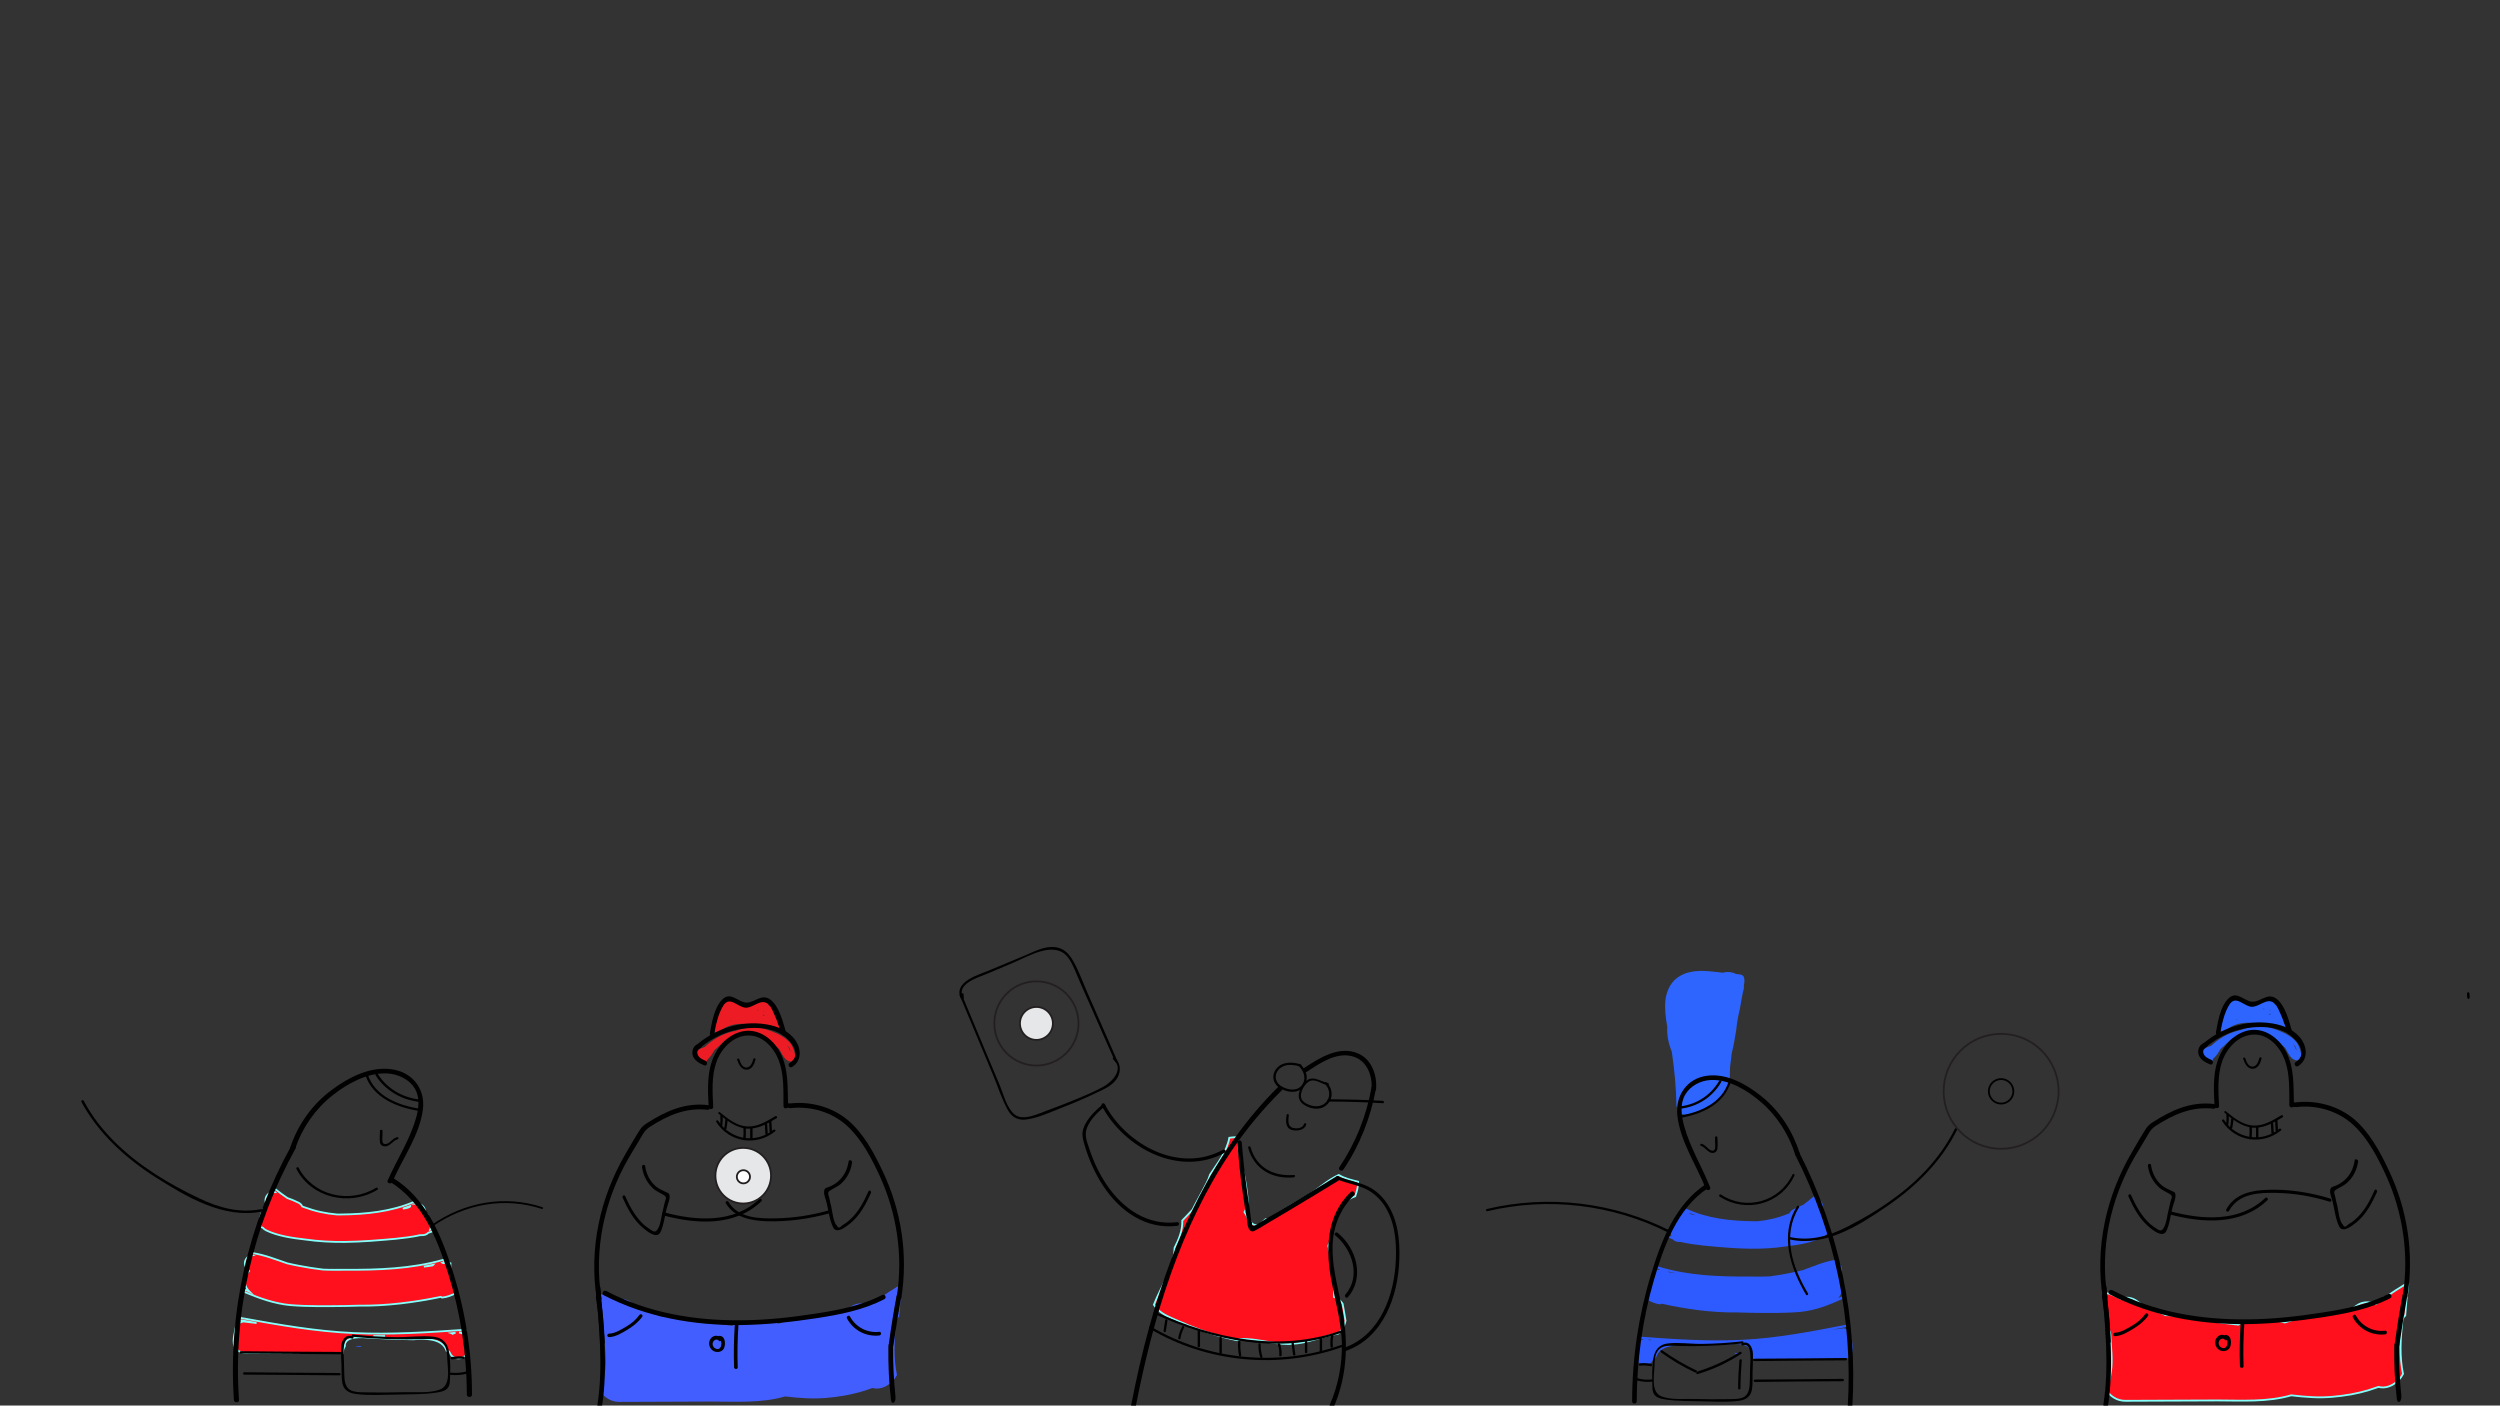 <?xml version="1.0" encoding="utf-8"?>
<!-- Generator: Adobe Illustrator 21.0.0, SVG Export Plug-In . SVG Version: 6.00 Build 0)  -->
<svg version="1.1" id="Layer_1" xmlns="http://www.w3.org/2000/svg" xmlns:xlink="http://www.w3.org/1999/xlink" x="0px" y="0px"
	 viewBox="0 0 1366 768" style="enable-background:new 0 0 1366 768;" xml:space="preserve">
<rect x="0" y="0" width="1366" height="768" fill="#333333" stroke="none"/>
<style type="text/css">
	.st0{fill:#FF101C;stroke:#85FFFC;stroke-miterlimit:10;}
	.st1{fill:#435EFF;}
	.st2{fill:#ED1C24;}
	.st3{fill:#2E5BFF;}
	.st4{fill:#2E65FF;}
	.st5{fill:none;stroke:#000000;stroke-miterlimit:10;}
	.st6{fill:#49A047;stroke:#000000;stroke-miterlimit:10;}
	.st7{fill:none;stroke:#231F20;stroke-linecap:round;stroke-miterlimit:10;}
	.st8{fill:none;stroke:#000000;stroke-linecap:round;stroke-miterlimit:10;}
	.st9{fill:#E6E7E8;stroke:#231F20;stroke-linecap:round;stroke-miterlimit:10;}
	.st10{fill:#FFFFFF;stroke:#231F20;stroke-linecap:round;stroke-miterlimit:10;}
</style>
<path class="st0" d="M742.1,645.7c-3.7-0.9-7.3-1.7-10.6-3.7c-5.9,2.7-10.7,7.3-16.1,10.6c-7,4.3-14.4,8.2-21.1,13
	c-0.9,0.7-2,0.8-2.8,0.6c-0.8,0.8-1.6,1.4-2.4,2.2c-2.2,2.1-5.2,0.8-6.1-1.4c-0.3,0.2-0.4,0.3-0.7,0.4c-0.1-0.3-0.3-0.8-0.3-1.1
	c-0.4-1.4-1.2-2.8-2-4c0.7-1.3,1.3-2.5,1.9-3.7c-0.3-7-1.4-14-3.1-20.8c-1.2-5.3-2.6-10.8-2.3-16.2c-0.7-0.1-1.3-0.2-2-0.2
	c-0.9,0-1.9,0.2-2.8,0.3c-1.4,7.6-6.1,13.4-10.3,19.8c-0.1,0.1-0.1,0.2-0.2,0.3c-0.6,1.9-1.1,3-2,4.8c-2.4,4.8-5.2,9.6-7.6,14.4
	c-1.8,2-3.7,3.9-5.6,5.9c0.2,5.3-1.8,10.2-4.2,14.9c-0.3,11.4-7.3,20.7-11.3,31.1c0.6,0.8,1.2,1.7,2,2.5c2.9,3,7,4.5,10.6,6.1
	c4.2,1.9,8.5,3.6,12.8,5.2c6.5,2.3,13.2,4.2,20,5.6c0.5-0.3,1.2-0.6,2-0.7c8.9-0.2,17.5,2.8,26.4,2.8c2.7-0.2,5.5-0.4,8.2-1
	c6.3-1.4,12.4-3.7,18.7-4.7c2.1-1.8,3.4-4.2,4-7c-0.5-3.1-1-6.3-1.6-9.3c-1.1-1.7-2.6-3.1-4.7-3.8c0.3-9.3-0.8-18.8-3.1-27.9
	c0.2-0.4,0.4-0.9,0.6-1.4c0.3-0.5,0.5-1,0.8-1.4c-0.2-0.5-0.2-1.1-0.1-1.7c1-6.4,2.5-13.8,7.1-18.7c1.8-1.9,3.9-3,6.3-3.9
	C741.4,651,742.1,648.5,742.1,645.7L742.1,645.7C742.1,645.7,742.1,645.7,742.1,645.7z"/>
<path class="st1" d="M481.1,709c-0.6,0.4-1.2,0.6-1.7,0.6c-1.2,0.8-2.4,1.7-3.4,2.8c-0.3,0.3-0.5,0.6-0.8,0.8
	c-3.5-1.5-7.5-1.5-10.7,1c-0.9,0.6-1.8,1.3-2.7,1.8c0.3-0.2-2,0.8-2.2,0.9c-1,0.4-2,0.6-3.1,0.8c-0.5,0.1-1.9,0.4-1.8,0.4
	c-5.2,0.7-10.4,0.9-15.6,1.7c-4.7,0.7-9.1,2-13.6,3.4c-2.7-0.9-5.6-1.2-8.5-1.1c-1.4,0-2.6,0.3-4,0.4c-0.6,0.1-5.3-0.1-3.1,0.3
	c-3.5-0.6-7-0.2-9.8,1.6c-5.5-0.6-11-1.3-16.5-2.3c-7.9-1.5-15.5-2.8-23.3-2.9c-0.8-0.5-1.7-0.9-2.5-1.2c-2.1-0.9-4.3-1.6-6.5-2.2
	c-0.6-0.2-1.2-0.4-1.8-0.6c-1.4-1.1-2.9-2.3-4.4-3.4c-3-2.3-6.3-2.6-9.3-1.6c-1.7-1-3.6-1.8-5.6-2.5c-1.1-0.4-2.1-0.5-3.1-0.5v0.1
	c0,0.3,0,0.5,0,0.6c0,0.1,0,0.2,0,0.3c0.3,4.9,0.5,9.8,0.7,14.7c0.1,1.1,0.2,2.3,0.3,3.4c1.2,0.6,2,1.7,2.1,3.5
	c0.2,6.8,1.3,13.4,0.3,20.2c-0.5,3.6-1.4,7-2.4,10.4c2.3,3.3,5.9,5.6,10.2,5.6c16.8-0.1,33.5-0.1,50.4-0.2c12.8,0,27.4,1,40.3-2.8
	c3.8,0.5,7.7,0.8,11.5,1c7.1,0.4,14.2-0.3,21.2-1.5c3.1-0.6,6.3-1.3,9.3-2.2c1.8-0.6,3.6-1.2,5.4-1.8c0.1,0,0.3-0.1,0.3-0.1
	c5.2,1.4,10.9-2.2,13.4-7.1c-2-9.5-1.4-18.9-0.4-28.9c0.2-1.4,0.8-2.4,1.6-3c0.4-5.7,0.9-11.3,1.6-17c-0.6,0-1.2,0.1-1.8,0.1
	C487.7,704.6,484.3,706.8,481.1,709z"/>
<g>
	<g>
		<path class="st2" d="M398.5,553.1c-0.3,1.3-1,2.4-2,3.3c0.8,0.3,1.4,0.6,2.2,0.9c0.2-2.2,0.4-4.4,0.8-6.6
			c-0.8-0.1-1.7-0.3-2.5-0.3c-0.3,2.9-0.9,5.3-2.2,7.8c0.8,0.1,1.5,0.2,2.3,0.3c-0.7-3.1-0.8-6.2-0.6-9.4c-0.8,0-1.7,0-2.5,0
			c0.2,3.3-0.3,6.4-1.6,9.4c0.8,0.1,1.7,0.3,2.5,0.3c-0.3-2.4-0.1-4.3,0.8-6.6c-0.8-0.3-1.6-0.4-2.5-0.7c-0.8,3.3-1.7,6.6-2.5,9.9
			c-0.3,0.8,0.6,2,1.5,1.5c1.3-0.4,2-0.9,2.6-2.1c0.8-1.3-0.9-2.4-2-1.5c-1.3,1.1-1.9,2-2.3,3.7c-0.3,1.2,1.3,2.1,2.1,1.3
			c8.5-8.7,22.4-3.6,32.6-1.4c1.2,0.3,2.2-1.2,1.3-2.1c-1.4-1.4-3.5-2-4.8-3.4c-2.5-2.6-1.4-5.7-2.2-8.8c-0.8,0.3-1.5,0.7-2.3,1
			c1.4,2.9,2.7,5.8,4.2,8.7c0.6,1.4,2.7,0.4,2.3-1c-0.7-2.3-1.2-4.5-1.7-6.8c-0.8,0.3-1.5,0.7-2.3,1c1.2,2.5,2.1,5,2.9,7.6
			c0.8-0.3,1.5-0.7,2.3-1c-1.1-2.1-2.2-4.2-3.3-6.3c-0.5-0.9-1.7-0.7-2.2,0c-0.5,0.7-0.6,1.2-0.7,2c-0.1,1.7,0.8,2.3-1,2.8
			c-1.7,0.4-4.8-0.5-6.5-0.7c-2.7-0.2-5.5-0.1-8.2,0.1c0.1,0.8,0.3,1.7,0.3,2.5c4.8-1.4,9.5-1.7,14.4-0.8c1.6,0.3,2.3-2.1,0.7-2.5
			c-7-1.4-14-1.8-21.1-1.2c-1.3,0.1-1.7,1.6-0.7,2.4c2.2,1.5,4.5,1.4,7,1c4.3-0.7,8.7-1.7,13.1-2.5c1.2-0.3,1.3-2.2,0-2.5
			c-5.7-0.9-11.5-1.4-17.2-1c0,0.8,0,1.7,0,2.5c3.7-0.3,7.3-0.8,10.9-1.4c2.4-0.4,4.7-0.5,6-2.6c-0.7,0.1-1.4,0.2-2,0.3
			c0.1,0.5,0.3,1.1,0.3,1.6c0.8,0,1.4,0,2.2,0c0.3-0.4,0.6-0.8,0.8-1.3c0.6,0.3,1.4,0.2,1.8-0.4c1-2-0.4-4.2-2.8-3.9
			c-1,0.1-1.4,0.7-2.3,1c-1.8,0.8-3.2,1.2-5.1,1.4c-4.7,0.7-8.8,0.5-13.2-1.2c-0.8-0.3-1.6,0.5-1.6,1.2c-0.1,2.1,0.3,3.7,1.1,5.6
			c0.4,0.9,1.8,0.8,2.2,0c0.5-0.8,0.3-1.3,0.4-2.1c0.1-0.3-0.6-1.2-0.4-1.4c0.6-1.4,4-0.4,4.8-0.3c1.4,0.3,2.3-1.5,1-2.3
			c-2.4-1.4-4.5-2-7.2-1.7c-1,0.1-1.5,1-1.1,2c1.8,3.6,4.7,5.9,8.5,7c1.6,0.5,2.2-2,0.7-2.5c-3.2-0.9-5.4-2.9-7-5.9
			c-0.3,0.7-0.8,1.3-1.1,2c2.3-0.2,4,0.2,5.9,1.4c0.3-0.8,0.7-1.5,1-2.3c-2-0.4-5.7-1.4-7.4,0.3c-1.6,1.5,0.7,3.4-0.2,4.8
			c0.8,0,1.4,0,2.2,0c-0.7-1.4-0.9-2.8-0.8-4.3c-0.5,0.4-1.1,0.8-1.6,1.2c3.9,1.5,7.7,2,11.9,1.5c1.7-0.2,3.4-0.3,5-0.7
			c0.8-0.2,4.7-1.3,5-2c0.6-0.2,1.2-0.3,1.8-0.4c-3.4-1.6-6.5,1.4-4.3,4.8c0.5,0.7,1.8,0.9,2.2,0c0.8-1.9,0.6-3.2-0.8-4.8
			c-0.6-0.6-1.6-0.4-2,0.3c-0.9,1.5-5.3,1.6-6.7,1.9c-2.6,0.4-5.3,0.8-8,0.9c-1.6,0.2-1.7,2.6,0,2.5c5.6-0.3,11,0,16.6,0.9
			c0-0.8,0-1.6,0-2.5c-2.9,0.6-5.7,1.1-8.6,1.7c-3.1,0.6-6.8,2-9.6,0.1c-0.3,0.8-0.4,1.6-0.7,2.4c6.9-0.5,13.7-0.2,20.4,1.1
			c0.3-0.8,0.4-1.6,0.7-2.5c-5.4-0.8-10.5-0.6-15.8,0.8c-1.4,0.4-1.1,2.5,0.3,2.5c3.3-0.2,6.6-0.2,9.9,0c2,0.2,4.9,1.2,7,0.5
			c3.6-1.2,0.4-4.2,1.9-6.1c-0.8,0-1.4,0-2.2,0c1.1,2.1,2.2,4.2,3.3,6.3c0.7,1.3,2.7,0.4,2.3-1c-0.8-2.9-1.8-5.6-3.1-8.2
			c-0.7-1.4-2.6-0.3-2.3,1c0.5,2.3,1.1,4.6,1.7,6.8c0.8-0.3,1.5-0.7,2.3-1c-1.4-2.9-2.7-5.8-4.2-8.7c-0.6-1.4-2.7-0.3-2.3,1
			c0.8,2.8-0.5,5.9,1.4,8.5c1.6,2.2,4.4,3,6.3,4.8c0.4-0.7,0.8-1.4,1.3-2.1c-11.2-2.4-25.8-7.5-35.2,2c0.7,0.4,1.4,0.8,2.1,1.3
			c0.6-0.8,1.1-1.7,1.7-2.5c-0.7-0.5-1.4-1-2-1.5c-0.3,0.3-0.8,0.6-1.1,0.9c0.5,0.5,1,1,1.5,1.5c0.8-3.3,1.7-6.6,2.5-9.9
			c0.4-1.6-1.9-2.2-2.5-0.7c-0.9,2.5-1.2,4.7-0.8,7.3c0.2,1.4,2,1.7,2.5,0.3c1.4-3.3,1.9-6.5,1.7-10.1c-0.1-1.6-2.5-1.6-2.5,0
			c-0.3,3.5,0,6.7,0.7,10.1c0.3,1,1.9,1.3,2.3,0.3c1.5-2.9,2.3-5.9,2.6-9.1c0.1-1.4-2.2-1.8-2.5-0.3c-0.4,2.5-0.8,4.8-0.9,7.3
			c-0.1,1.1,1.4,1.7,2.2,0.9c1.3-1.4,2-2.6,2.6-4.4C401.5,552.1,399,551.4,398.5,553.1L398.5,553.1z"/>
	</g>
</g>
<g>
	<g>
		<path class="st2" d="M386.9,574.1c4.1-4,8.9-6.6,14.4-8.1c1.6-0.4,0.9-2.9-0.7-2.5c-5.9,1.4-11.2,4.4-15.6,8.7
			C384,573.4,385.8,575.2,386.9,574.1L386.9,574.1z"/>
	</g>
</g>
<g>
	<g>
		<path class="st2" d="M382,575.1c0,0.8,0.1,1.5,0.1,2.3c0.4-0.4,0.8-0.8,1.3-1.3c0.4-0.5,0.9-0.9,1.4-1.4c0.6-0.1,1.1-0.3,1.7-0.4
			c0.8-0.3,0.9-0.3,1.8-0.9c-0.6-0.6-1.2-1.2-1.8-1.8c-1.6,2.3-2.5,4.5-3.1,7.3c0.6-0.3,1.3-0.5,1.9-0.8c-0.1-0.2-0.2-0.3-0.3-0.4
			c-0.6,0.5-1.3,0.9-1.9,1.4c3.9,2.8,7.6-6.3,9-8.4c0.7-1-0.7-2.5-1.8-1.8c-0.3,0.3-0.8,0.5-1.1,0.8c0.4,0.8,0.8,1.4,1.3,2.2
			c1.5-1.1,3.1-2.2,4.7-3.3c-0.5-0.7-1-1.4-1.5-2c-1.7,1.6-3.5,3.1-5.2,4.8c0.6,0.6,1.2,1.2,1.8,1.8c3.6-3.5,7.7-6.2,12.4-7.9
			c2.8-1,5.8-2,8.7-0.8c1.4,0.6,2.7,1.5,4.2,2.1c2,0.8,4.3,0.9,6.3,2c2,1.1,3.1,3.2,4.2,5.2c1.1,2,2.6,5.5,5.3,6.1
			c5.6,1.2,2.1-7.8,0.6-9.7c-4.8-6-14.5-8.1-21.5-10c-1.6-0.4-2.2,1.9-0.7,2.5c7.9,3,14.7,8.2,19.7,15c0.6-0.6,1.2-1.2,1.8-1.8
			c-2.3-1.6-3.4-3.7-3.4-6.5c-0.8,0.3-1.4,0.6-2.2,0.9c2.2,1.9,3.6,4,4.2,6.9c0.3,1.6,2.8,0.9,2.5-0.7c-0.7-3.3-2.3-5.9-4.8-8
			c-0.8-0.7-2.2-0.3-2.2,0.9c0,3.7,1.6,6.6,4.7,8.7c1,0.7,2.5-0.7,1.8-1.8c-5.4-7.5-12.6-12.9-21.2-16.2c-0.3,0.8-0.4,1.6-0.7,2.5
			c3.7,1,7.6,2.2,11.2,3.7c3.1,1.2,11,4.2,10.7,8.6c-0.3,4.2-2.6-0.8-3.1-1.8c-0.5-1-1-2-1.6-3c-1.3-2-2.9-3.3-5.1-4.2
			c-1.6-0.6-3.3-0.8-4.8-1.4c-1.9-0.7-3.4-1.9-5.3-2.5s-3.6-0.5-5.5-0.1c-6.6,1.4-12.7,5.1-17.6,9.8c-1.2,1.1,0.6,2.9,1.8,1.8
			c1.7-1.6,3.5-3.1,5.2-4.8c1-0.9-0.3-2.9-1.5-2c-1.5,1.1-3.1,2.2-4.7,3.3c-1.4,0.9-0.1,3.1,1.3,2.2c0.3-0.3,0.8-0.5,1.1-0.8
			c-0.6-0.6-1.2-1.2-1.8-1.8c-0.3,0.6-4.8,8-5.5,7.5c-1-0.8-2,0.5-1.9,1.4c0.2,1.2,0.4,1.4,1.4,2c0.7,0.3,1.7,0.1,1.9-0.8
			c0.4-2.5,1.4-4.6,2.8-6.7c0.8-1-0.7-2.4-1.8-1.8c-2,1.3-5.9,1.2-6.5,4.2c-0.3,2,1.1,3.4,3,3.3c0.7,0,1.3-0.6,1.3-1.3
			c0-0.8-0.1-1.5-0.1-2.3C384.5,573.4,381.9,573.4,382,575.1L382,575.1z"/>
	</g>
</g>
<path class="st3" d="M1005.9,708.6c-0.5,0.3-1,0.4-1.5,0.7c0.2-0.2,0.3-0.4,0.5-0.6c2.5-3.4,2.1-7.3-0.3-10.5c0.6-0.7,1-1.4,1.4-2.1
	c1.5-3-0.3-5.9-3-6.5c0.8-0.2,0.4-1.4-0.4-1.2c-6.1,1-11.7,3.5-17.5,5.6c-2,0.5-4.2,1-6.2,1.4c-3.9,0.8-7.9,1.5-11.8,2
	c-3.7,0.2-7.5,0.1-11.2,0.1c-16.6,0.1-33.5-0.5-49.5-5.4c-0.8-0.3-1.1,1-0.3,1.2c0.3,0.1,0.5,0.2,0.8,0.3c-0.2,0.1-0.3,0.2-0.5,0.3
	c-0.2,0-0.3-0.1-0.4-0.1c-1.2-0.3-2.3-0.3-3.1,0.2c0,0.2,0.1,0.3,0.1,0.5c0,2.4,0,4.8-0.7,7.2c0.1,0.1,0.1,0.1,0.2,0.2
	c-1.3,2.1-2,4.4-2.3,7.1c-0.1,0.5,0,1,0.2,1.4c2.2,1.1,4.4,2.1,6.9,2.3c0.2-0.1,0.3-0.3,0.5-0.4c13.4,3,27.6,5,41.5,4.8
	c2.3,0.1,4.7,0.1,7,0.2c9.1,0.1,18.4,0.3,27.5-0.5c8.1-0.8,15.5-3.7,22.8-7C1007.3,709.5,1006.6,708.3,1005.9,708.6z M911.7,695.1
	c-0.1-0.1-0.1-0.2-0.2-0.3c1.5,0.3,3.1,0.7,4.6,1C914.6,695.6,913.1,695.4,911.7,695.1z"/>
<path class="st3" d="M1011.2,729.1c-0.3-1.7-2.5-3.5-4.3-3.3c-2,0.3-4.1,0.5-6.2,0.8c2.8-0.5,5.7-1.1,8.5-1.6
	c0.8-0.2,0.4-1.4-0.3-1.2c-19,3.7-38,7.4-57.4,8.3c-18.7,0.9-37.3-0.4-55.9-1.8c-0.8-0.1-0.8,1.2,0,1.3c0.9,0.1,2,0.2,2.9,0.2
	c-2,0.2-3.8,1.5-3.5,4.2c0.3,1.7,0.2,2.9-0.4,4.5c-2,5.4,6.7,7.7,8.6,2.4c0.3-0.8,0.9-1.2,1.7-1.2c2.1-6.8,10.7-6.8,16.9-6.2
	c7.3-0.1,14.5-0.4,21.9-0.9c3.6-0.3,12.7-1.2,12.6,4.5c0,0.1,0,0.1,0,0.2c0.6,1,1,2.3,1.1,3.7c0.1,0,0.1,0,0.2,0
	c12.3,0,24.6,0,36.9,0c2.8,0,5.6,0,8.4,0c2.4,0,5,0.3,7-1.1C1014,739,1011.8,733.1,1011.2,729.1z M901.7,732.5
	c-0.4-0.3-0.9-0.4-1.4-0.6c0.7,0.1,1.4,0.1,2.1,0.2C902,732.1,901.8,732.3,901.7,732.5z M935.8,733.7c2,0,4,0,5.9,0
	C939.8,733.7,937.7,733.7,935.8,733.7z"/>
<path class="st3" d="M950.7,739.5c-0.1,0-0.2,0-0.3-0.1c-0.9-0.1-2-0.2-2.9-0.2c0.3,0.2,0.6,0.3,0.8,0.5c0.1,0,0.2,0,0.3,0
	C949.3,739.8,950,739.7,950.7,739.5z"/>
<path class="st3" d="M998.6,673.2c1.4-3.4-0.8-8.2-2.7-11.8c1-2.6-0.3-6.3-4-6.3c-0.2,0-0.3,0-0.5,0c0.3-0.3,0.5-0.4,0.8-0.7
	c0.6-0.5-0.3-1.4-0.9-0.9c-2,1.7-4,3.3-6,4.8c-1.9,0.7-3.7,1.5-5.5,2.5c-1,0.5-1.7,1.3-2,2.1c-0.3,0.2-0.7,0.3-1,0.4
	c-5.4,2.2-11,3.5-16.6,4c-0.5,0-1,0-1.6,0c-12.8-0.1-25.8-1.5-37.5-7c-0.8-0.3-1.4,0.8-0.7,1.1c-0.1,0-0.2,0-0.3,0
	c-3,0-4.4,2.5-4.3,4.8c-1.4,1-2,3-1.6,4.7c-1.2,1.2-1.5,3.1-1,4.7c-0.4-0.2-0.8-0.3-1.1-0.5c-0.8-0.3-1.4,0.8-0.7,1.1
	c0.9,0.4,1.9,0.8,2.8,1.1c0.7,0.8,1.8,1.3,3.1,1.3c0.3,0,0.7,0,1,0c4.1,1,8.3,1.5,12.6,2c8.4,0.8,16.8,1.6,25.3,1.7
	c6.7,0.1,13.4-0.3,20-1.3c6.6-0.8,14.2-2,19.9-5c0.7-0.4,1.3-0.8,1.7-1.4c0.3-0.2,0.6-0.3,0.9-0.4C999.1,674,999,673.4,998.6,673.2z
	 M924.3,663.6c-0.3-0.2-0.7-0.3-1-0.5c0,0-0.1,0-0.1-0.1c-0.1-0.1-0.2-0.2-0.2-0.3c1.3,0.5,2.5,1,3.8,1.4
	C926,664,925.2,663.8,924.3,663.6z"/>
<path class="st4" d="M952.9,534.1c-0.4-1.1-0.3-0.8-1.3-1.4c-0.7-0.3-1.8-0.4-3-0.5c-1.3-0.7-2.8-1.1-4.6-1.1c-1,0-2,0.2-2.8,0.4
	c-0.8-0.1-1.5-0.2-2.2-0.3c-6.9-0.8-14.3-1.6-20.6,1.8c-5.1,2.7-7.7,7.8-8.4,13.4c-0.5,4.8,0.1,9.7,1,14.6
	c-0.3,4.8,0.7,9.2,2.5,13.8c1.4,9.8,2.4,19.6,2.5,29.5c0,0.3,0.3,0.6,0.5,0.6c-0.8,3.4,3.1,4.6,5.9,4c4.1-0.8,8.1-2.7,11.7-5
	c2.6-0.5,4.8-2.2,6.2-4.7c1.7-1.5,3.4-3.2,4.2-5.5c1.1-3.7,0.4-8.4,1-12.3c0.3-2,0.5-3.9,0.7-5.9c1.1-4.2,1.8-8.6,2.5-12.9
	c0.3-3.4,0.9-6.8,1.7-10.1c0.9-4.2,1.4-8.6,2.5-12.7c0-0.3-0.1-0.7-0.1-1C953.2,536.9,953.3,535.2,952.9,534.1z"/>
<g>
	<g>
		<path d="M431.9,605.5c11.3-1.3,23,2.2,31.3,10c7.8,7.3,13.2,17.7,17.6,27.3c9.3,20.5,12.7,43.3,9.2,65.6c-0.3,1.6,2.2,2.3,2.5,0.7
			c3.7-23.5,0.1-47.4-10.1-68.9c-4.8-10.2-10.6-21.1-19.4-28.4c-8.6-7-20-10.1-31.1-8.9C430.3,603.1,430.3,605.6,431.9,605.5
			L431.9,605.5z"/>
	</g>
</g>
<g>
	<g>
		<path d="M386.7,603.8c-12.5-1.4-22.9,3.3-33.2,9.9c-1.6,1-2.8,2-3.9,3.7c-2.7,4.2-5.2,8.6-7.7,12.9
			c-14.1,24.1-20.2,52.1-15.8,79.7c0.3,1.6,2.7,0.9,2.5-0.7c-4.2-26.5,1.5-53.2,14.8-76.4c2.5-4.3,5.2-8.6,7.7-12.9
			c1-1.8,2-2.9,3.7-4.1c9.9-6.4,19.9-10.9,31.9-9.5C388.3,606.5,388.3,603.9,386.7,603.8L386.7,603.8z"/>
	</g>
</g>
<g>
	<g>
		<path d="M389.7,604.8c-0.4-8.1-1-16.6,1.7-24.4c2.5-7.2,8.9-14.3,17-14.6c8.2-0.4,14.5,6.6,17.2,13.8c2.9,7.9,2.4,16.6,2.5,24.8
			c0,1.6,2.5,1.6,2.5,0c-0.3-9.7,0.4-20.2-4.2-29.1c-3.5-6.7-10.1-12.3-18-12.1c-7.7,0.3-14.4,6-17.7,12.7c-4.6,8.8-4,19.3-3.5,28.9
			C387.2,606.4,389.7,606.5,389.7,604.8L389.7,604.8z"/>
	</g>
</g>
<g>
	<g>
		<path d="M392.7,608.6c4.2,3.5,8.8,7.1,14.4,8c6.4,0.8,12.1-2.5,17.2-5.6c0.7-0.4,0.1-1.5-0.7-1.1c-4.7,2.8-9.7,5.9-15.3,5.6
			c-5.8-0.3-10.6-4.2-14.9-7.7C393,607.2,392,608.1,392.7,608.6L392.7,608.6z"/>
	</g>
</g>
<g>
	<g>
		<path d="M391.4,613.1c7.1,11.1,21.8,13.4,32.1,5.1c0.7-0.5-0.3-1.4-0.9-0.9c-9.6,7.8-23.4,5.5-30.1-4.8
			C392,611.7,390.9,612.4,391.4,613.1L391.4,613.1z"/>
	</g>
</g>
<g>
	<g>
		<path d="M393.6,609.7c0.1,1.7,0.1,3.4-0.2,5.1c-0.1,0.8,1.2,0.8,1.3,0c0.2-1.7,0.3-3.4,0.2-5.1
			C394.9,608.9,393.6,608.9,393.6,609.7L393.6,609.7z"/>
	</g>
</g>
<g>
	<g>
		<path d="M396.3,612c-0.1,1.5-0.3,3.1-0.6,4.5c-0.2,0.8,1,1.1,1.2,0.3c0.3-1.6,0.6-3.2,0.7-4.8C397.6,611.1,396.3,611.1,396.3,612
			L396.3,612z"/>
	</g>
</g>
<g>
	<g>
		<path d="M406.2,616.2c0.1,2,0.1,4.1-0.1,6.2c-0.1,0.8,1.2,0.8,1.3,0c0.2-2,0.2-4.1,0.1-6.2C407.4,615.4,406.1,615.4,406.2,616.2
			L406.2,616.2z"/>
	</g>
</g>
<g>
	<g>
		<path d="M409.9,616.7c0,1.8,0,3.6,0,5.4c0,0.8,1.3,0.8,1.3,0c0-1.8,0-3.6,0-5.4C411.1,615.8,409.9,615.8,409.9,616.7L409.9,616.7z
			"/>
	</g>
</g>
<g>
	<g>
		<path d="M417.9,614.5c0.1,1.7,0.2,3.4,0.3,5.1c0,0.8,1.3,0.8,1.3,0c-0.1-1.7-0.2-3.4-0.3-5.1C419.1,613.7,417.8,613.7,417.9,614.5
			L417.9,614.5z"/>
	</g>
</g>
<g>
	<g>
		<path d="M420.2,612.7c0.1,1.9,0.2,3.7,0.3,5.5c0,0.8,1.3,0.8,1.3,0c-0.1-1.9-0.2-3.7-0.3-5.5C421.4,611.8,420.1,611.8,420.2,612.7
			L420.2,612.7z"/>
	</g>
</g>
<g>
	<g>
		<path d="M402.8,579.1c0.8,2.4,2.2,5.4,5.2,5.4c2.9-0.1,4.2-3.1,4.8-5.5c0.3-0.8-1-1.1-1.2-0.3c-0.5,1.8-1.4,4.5-3.7,4.6
			c-2.3,0.1-3.3-2.6-3.9-4.4C403.7,578,402.5,578.4,402.8,579.1L402.8,579.1z"/>
	</g>
</g>
<g>
	<g>
		<path d="M432.7,604.6c-0.8-0.1-1.6-0.2-2.4-0.3c0,0.3,0,0.6,0,0.8c0.6,0,1.3,0,1.9-0.1c0.5,0,0.6-0.7,0.1-0.8
			c-0.5-0.1-1-0.3-1.5-0.3c-0.1,0.3-0.2,0.5-0.3,0.8c0.5,0.1,1,0,1.5-0.3c0.3-0.2,0.3-0.6,0-0.8c-0.3-0.3-0.7-0.3-1.1-0.3
			c-0.5,0-0.5,0.8,0,0.8c0.4,0,0.8,0,1.4,0s0.6-0.7,0.1-0.8c-0.8-0.3-1.5-0.4-2.3-0.7c-0.3-0.1-0.7,0.3-0.5,0.6
			c0.3,0.5,0.8,1.1,0.6,1.7c-0.2,0.5,0.7,0.8,0.8,0.3c0.3-0.9-0.2-1.7-0.7-2.4c-0.2,0.2-0.3,0.4-0.5,0.6c0.8,0.3,1.5,0.4,2.3,0.7
			c0-0.3,0.1-0.6,0.1-0.8c-0.4,0-0.8,0-1.4,0c0,0.3,0,0.6,0,0.8c0.3,0,0.5,0,0.7,0.2c0-0.3,0-0.5,0-0.8c-0.3,0.2-0.5,0.2-0.8,0.2
			c-0.5-0.1-0.8,0.7-0.3,0.8c0.5,0.1,1,0.3,1.5,0.3c0-0.3,0.1-0.6,0.1-0.8c-0.6,0-1.3,0-1.9,0.1c-0.6,0-0.5,0.8,0,0.8
			c0.8,0.1,1.6,0.2,2.4,0.3C433.3,605.5,433.3,604.7,432.7,604.6L432.7,604.6z"/>
	</g>
</g>
<g>
	<g>
		<path d="M350.8,637.6c0.6,4.6,2.7,8.7,6.2,11.9c1.6,1.4,3.5,2.2,5.4,3.3c2.3,1.4,1.4,2,0.8,4.2c-0.3,1.6-0.8,3.1-1.1,4.8
			c-0.8,3-1,6.7-2.5,9.4c-1.5,3-3,1.4-5,0.1c-1.4-0.9-2.8-2-4-3.3c-4-4.1-6.7-9.3-9-14.4c-0.4-1-1.9-0.2-1.4,0.8
			c2.7,6,5.9,12.1,11,16.4c2.2,1.9,7.7,6.5,9.7,2.4c1.8-3.7,2.3-8.6,3.3-12.6c0.4-1.9,2.5-6.2,1.4-8.2c-0.3-0.5-0.8-0.7-1.4-0.9
			c-2.1-1.1-4-1.7-5.9-3.3c-3.3-2.9-5.2-6.8-5.8-11.1C352.2,636,350.6,636.5,350.8,637.6L350.8,637.6z"/>
	</g>
</g>
<g>
	<g>
		<path d="M463.7,634.5c-0.6,4.1-2.3,7.9-5.4,10.7c-1.6,1.5-3.3,2.5-5.3,3.3c-0.7,0.3-2,0.5-2.4,1.3c-1.1,2,0.7,5.5,1.1,7.5
			c1,4.2,1.6,9.5,3.5,13.3c1.9,3.9,7-0.3,9.2-2c5.4-4.3,8.7-10.6,11.5-16.8c0.4-1-1-1.9-1.4-0.8c-2.3,5.2-5,10.4-9,14.4
			c-1.1,1.1-2.2,2.1-3.5,3c-0.7,0.4-1.4,0.8-2,1.3c-1.3,1.4-2.1,1.4-2.7,0c-2-1.8-2.5-7.7-3.1-10.4c-0.4-1.6-0.8-3.1-1.1-4.8
			c-0.5-2.1-1.3-3.1,0.8-4.2c1.9-1.2,3.8-1.9,5.5-3.4c3.5-3.1,5.6-7.3,6.2-11.9C465.5,633.9,463.9,633.5,463.7,634.5L463.7,634.5z"
			/>
	</g>
</g>
<g>
	<g>
		<path d="M362.4,664.1c18.1,4.8,39.1,6.2,53.6-7.7c0.8-0.8-0.4-2-1.2-1.2c-14.1,13.4-34.5,11.9-52,7.2
			C361.8,662.2,361.4,663.8,362.4,664.1L362.4,664.1z"/>
	</g>
</g>
<g>
	<g>
		<path d="M396.6,657.5c4.8,7.9,14,9.5,22.6,9.8c11.5,0.3,23.1-1.3,34.2-4.4c1-0.3,0.6-2-0.4-1.6c-9.4,2.7-19.1,4.2-29,4.4
			c-9.2,0.2-20.6-0.1-25.9-8.9C397.5,655.7,396,656.6,396.6,657.5L396.6,657.5z"/>
	</g>
</g>
<g>
	<g>
		<path d="M325.6,708.9c1.3,8.2,2,16.3,2.3,24.5c0.1,1.6,2.6,1.6,2.5,0c-0.3-8.5-1-16.9-2.4-25.2
			C327.8,706.6,325.4,707.3,325.6,708.9L325.6,708.9z"/>
	</g>
</g>
<g>
	<g>
		<path d="M489.9,708c-1.7,8.9-3.1,17.8-4.3,26.8c-0.3,1.6,2.2,2.3,2.5,0.7c1.3-8.9,2.7-17.9,4.3-26.8
			C492.7,707.1,490.2,706.4,489.9,708L489.9,708z"/>
	</g>
</g>
<g>
	<g>
		<path d="M329.9,707.7c23.2,12.1,49.4,16.6,75.4,16.3c13.8-0.2,27.6-1.7,41.3-3.8c12.7-2,25.2-4.4,36.7-10.4c1.4-0.8,0.2-3-1.3-2.2
			c-11.2,5.8-23.7,8.2-36,10.1c-13.4,2.1-27,3.6-40.6,3.7c-25.6,0.3-51.4-4-74.1-16C329.7,704.7,328.4,706.9,329.9,707.7
			L329.9,707.7z"/>
	</g>
</g>
<g>
	<g>
		<path d="M332.8,730.6c3.6-0.1,7.1-2.3,10.1-4.1c3.1-1.9,5.9-4.1,8-7c0.7-1-0.9-2-1.6-0.9c-2,2.7-4.4,4.7-7.2,6.3
			c-2.6,1.5-6,3.7-9.2,3.8C331.5,728.7,331.5,730.6,332.8,730.6L332.8,730.6z"/>
	</g>
</g>
<g>
	<g>
		<path d="M462.8,720.4c3.5,6.5,10.4,10.1,17.7,9.3c1.2-0.2,1.2-2,0-2c-6.6,0.8-12.9-2.5-16.1-8.4
			C463.9,718.3,462.2,719.3,462.8,720.4L462.8,720.4z"/>
	</g>
</g>
<g>
	<g>
		<path d="M401.5,723.7c-0.5,7.8-0.7,15.5-0.4,23.4c0,1.2,2,1.3,2,0c-0.3-7.8-0.1-15.5,0.4-23.4
			C403.5,722.5,401.5,722.5,401.5,723.7L401.5,723.7z"/>
	</g>
</g>
<g>
	<g>
		<path d="M394.3,731.4c-1.5-2-4.3-2.1-5.9-0.1c-1.7,2.1-1,5.4,1.3,6.8c2.2,1.3,5.4,0.6,6.1-2c0.7-2.3,0.4-6-2.6-6.2
			c-1.2-0.1-1.2,1.8,0,2c1.7,0.2,1.4,7-2.5,4.8c-1.2-0.7-1.7-2.3-1-3.6c0.6-1.1,2.2-1.7,3.1-0.5
			C393.4,733.3,395.1,732.4,394.3,731.4L394.3,731.4z"/>
	</g>
</g>
<g>
	<g>
		<path d="M328.9,768.7c3.3-21,1-43.7-0.8-64.9c-0.2-2.2-2.7-2.2-2.5,0c1.7,20.8,4.1,43.3,0.8,64C326.1,770,328.6,770.9,328.9,768.7
			L328.9,768.7z"/>
	</g>
</g>
<g>
	<g>
		<path d="M485.4,736.2c-0.1,9.6,0.3,19.1,1.4,28.4c0.3,3.4,2.8,2,2.5-1.4c-0.9-8.9-1.4-17.9-1.3-27
			C488,732.8,485.4,732.8,485.4,736.2L485.4,736.2z"/>
	</g>
</g>
<g>
	<g>
		<path d="M390.2,565.2c0.9-5.2,2.2-11.2,5-15.7c3.5-5.6,7.8,0.8,12.1,1.1c4.2,0.3,8.4-5.3,12.4-2c1.8,1.4,2.7,4.4,3.7,6.4
			c1.4,3.2,2.5,6.5,3.6,9.9c0.5,1.5,2.9,0.9,2.5-0.7c-1.6-5.5-3.7-14.5-8.7-18.1c-5.3-3.8-9.5,3.3-14.7,1.4
			c-4.1-1.4-7.5-5.4-11.5-1.3c-4.3,4.2-5.7,12.7-6.7,18.3C387.5,566.1,390,566.8,390.2,565.2L390.2,565.2z"/>
	</g>
</g>
<g>
	<g>
		<path d="M381.4,573.6c7.9-7.2,18.2-11.5,29-11.9c5.1-0.2,10.4,0.4,15,2.6c5.4,2.5,13.9,11.5,6.1,16.5c-1.4,0.8-0.1,3.1,1.3,2.2
			c5.2-3.2,5.1-9.6,2-14.3c-3.6-5.4-9.9-8-16.1-9c-14.1-2.3-28.5,2.5-39,12.1C378.4,572.9,380.2,574.7,381.4,573.6L381.4,573.6z"/>
	</g>
</g>
<g>
	<g>
		<path d="M381.7,570.3c-2.5,0.8-3.8,3.4-3.3,5.9c0.6,3.1,3.7,4.8,6.4,5.9c1.5,0.6,2.2-1.9,0.7-2.5c-1.6-0.7-3.5-1.5-4.2-3.2
			c-0.6-1.4-0.3-3.3,1.3-3.7C384,572.3,383.3,569.8,381.7,570.3L381.7,570.3z"/>
	</g>
</g>
<path class="st5" d="M336.2,689.7"/>
<path class="st5" d="M362.5,626"/>
<path class="st6" d="M326.8,706.6"/>
<g>
	<g>
		<path d="M932.1,647c-16.7,11-24.3,30.7-29.9,49.1c-6.9,22.6-10.4,46-10.4,69.6c0,1.6,2.5,1.6,2.5,0c0.1-22.3,3.1-44.5,9.3-65.9
			c5.4-18.6,12.7-39.4,29.6-50.6C934.7,648.4,933.4,646.2,932.1,647L932.1,647z"/>
	</g>
</g>
<g>
	<g>
		<path d="M934.4,648.7c-4.5-11.3-11-21.8-14.2-33.5c-1.5-5.5-2.4-11.9,0.6-17.1c2.9-4.9,8.4-7.7,14-8c10-0.4,20,5.7,27.3,12
			c8.9,7.6,15.3,17.7,18.8,28.8c0.5,1.5,3,0.9,2.5-0.7c-3.9-12.2-11-23.3-21.1-31.3c-8.1-6.5-18.9-12.6-29.6-11.1
			c-11,1.4-17.4,11-16.2,21.7c1.6,14.3,10.3,26.8,15.5,39.9C932.6,650.9,935,650.3,934.4,648.7L934.4,648.7z"/>
	</g>
</g>
<g>
	<g>
		<path d="M980.9,631c21.7,42.4,31.7,90.2,28.7,137.7c-0.1,1.6,2.5,1.6,2.5,0c3-48-7.1-96.2-29-139
			C982.3,628.3,980.2,629.5,980.9,631L980.9,631z"/>
	</g>
</g>
<g>
	<g>
		<path d="M918.2,605.8c9.4-1.1,17.6-6.4,22.3-14.6c0.4-0.7-0.7-1.4-1.1-0.7c-4.5,7.8-12.2,12.9-21.2,14
			C917.4,604.6,917.4,605.8,918.2,605.8L918.2,605.8z"/>
	</g>
</g>
<g>
	<g>
		<path d="M918.1,610.8c11.7-1.9,23.8-7.4,27.6-19.5c0.3-0.8-1-1.1-1.2-0.3c-3.7,11.7-15.5,16.8-26.8,18.6
			C917,609.7,917.4,610.9,918.1,610.8L918.1,610.8z"/>
	</g>
</g>
<g>
	<g>
		<path d="M979.4,641.8c-7.1,14.9-25.3,20-39.1,10.9c-0.7-0.4-1.4,0.7-0.7,1.1c14.4,9.4,33.5,4.2,40.8-11.3
			C980.9,641.6,979.8,641,979.4,641.8L979.4,641.8z"/>
	</g>
</g>
<g>
	<g>
		<path d="M929.4,626.1c2.5,0.6,4.2,4.8,7.4,3.7c0.9-0.3,1.4-1.2,1.6-2.1c0.3-2,0-4.2,0-6.2c0-0.8-1.3-0.8-1.3,0
			c0,1.4,0,2.7,0.1,4.1c0,1.5,0.1,3.7-2.2,3c-2-0.7-2.9-3-5.2-3.6C929,624.7,928.7,626,929.4,626.1L929.4,626.1z"/>
	</g>
</g>
<g>
	<g>
		<path d="M978.2,677.3c19.4,4.1,38-8,53.3-18.5c15.6-10.7,29.3-24.3,37.8-41.4c0.3-0.8-0.8-1.4-1.1-0.7
			c-8.2,16.6-21.2,29.7-36.3,40.2c-7,4.9-14.5,9.3-22.2,13.2c-9.9,5.1-20.1,8.2-31.3,5.9C977.7,675.9,977.4,677.1,978.2,677.3
			L978.2,677.3z"/>
	</g>
</g>
<g>
	<g>
		<path d="M952,732.9c-7.2,0.8-14.5,1.3-21.8,1.4c-6.3,0.1-13.1-1-19.3-0.2c-4.2,0.6-6.6,3.4-7.4,7.5c-1,5.4-0.8,11.8-0.6,17.2
			c0.3,4.4,3.2,5.3,7.3,5.9c6.5,1,13.2,0.8,19.8,1c6.6,0.1,13.7,0.6,20.2-0.3c3.6-0.5,6.2-2.1,7-5.8c0.6-3.1,0.3-6.5,0.4-9.5
			c0.1-3.5,0.3-7.1,0.2-10.6c-0.2-3.2-2-7.1-5.9-5.6c-0.8,0.3-0.4,1.5,0.3,1.2c5.3-2,4.2,9.3,4.1,11.1c-0.1,2.6-0.1,5.2-0.2,7.8
			c-0.1,3.8-0.1,8.6-4.6,9.9c-2.4,0.7-5.1,0.5-7.6,0.6c-5.8,0.1-11.6,0.1-17.5-0.1c-5.7-0.2-13.2,0.7-18.5-1.4
			c-5.9-2.2-4.1-11.2-3.9-16.4c0.1-2.9,0.1-6.2,2-8.7c2.4-3,6-2.6,9.5-2.5c12.1,0.4,24.1,0,36.1-1.3
			C952.9,734.1,952.9,732.8,952,732.9L952,732.9z"/>
	</g>
</g>
<g>
	<g>
		<path d="M907.5,738.9c5.9,4.2,12.1,8,18.7,11c0.8,0.3,1.4-0.8,0.7-1.1c-6.6-3.1-12.8-6.8-18.7-11
			C907.5,737.3,906.9,738.4,907.5,738.9L907.5,738.9z"/>
	</g>
</g>
<g>
	<g>
		<path d="M927.6,750.8c8.4-2.5,16.3-6.2,23.7-11c0.7-0.4,0.1-1.5-0.7-1.1c-7.3,4.7-15.1,8.2-23.4,10.8
			C926.5,749.9,926.9,751.1,927.6,750.8L927.6,750.8z"/>
	</g>
</g>
<g>
	<g>
		<path d="M950.4,743.3c-0.4,5.1-0.7,10.2-0.7,15.3c0,0.8,1.3,0.8,1.3,0c0-5.1,0.3-10.2,0.7-15.3
			C951.8,742.5,950.5,742.5,950.4,743.3L950.4,743.3z"/>
	</g>
</g>
<g>
	<g>
		<path d="M958.5,743.7c16.7-0.2,33.4-0.3,50.1-0.4c0.8,0,0.8-1.3,0-1.3c-16.7,0.2-33.4,0.3-50.1,0.4
			C957.6,742.4,957.6,743.7,958.5,743.7L958.5,743.7z"/>
	</g>
</g>
<g>
	<g>
		<path d="M958.9,755.1c16-0.2,32-0.3,48-0.4c0.8,0,0.8-1.3,0-1.3c-16,0.2-32,0.3-48,0.4C958,753.9,958,755.1,958.9,755.1
			L958.9,755.1z"/>
	</g>
</g>
<g>
	<g>
		<path d="M902.2,745.2c-2-0.4-4.1-0.5-6.1-0.3c-0.8,0.1-0.8,1.4,0,1.3c2-0.2,3.9-0.1,5.8,0.3C902.7,746.6,903,745.4,902.2,745.2
			L902.2,745.2z"/>
	</g>
</g>
<g>
	<g>
		<path d="M902.8,753.7c-2.8,0.3-5.6,0.2-8.3-0.7c-0.8-0.3-1.1,1-0.3,1.2c2.9,0.8,5.8,1.1,8.7,0.7
			C903.6,754.9,903.6,753.6,902.8,753.7L902.8,753.7z"/>
	</g>
</g>
<g>
	<g>
		<path d="M912.4,672.4c-30.7-15.5-66.4-19.8-100-11.8c-0.8,0.2-0.4,1.4,0.3,1.2c33.2-7.9,68.4-3.7,98.9,11.7
			C912.5,674,913.2,672.9,912.4,672.4L912.4,672.4z"/>
	</g>
</g>
<g>
	<g>
		<path d="M981.9,659.1c-9.7,15.5-3.7,33.8,4.9,48.3c0.4,0.7,1.5,0.1,1.1-0.7c-8.5-14.1-14.4-31.8-4.9-47
			C983.4,659,982.3,658.4,981.9,659.1L981.9,659.1z"/>
	</g>
</g>
<g>
	<g>
		<path d="M714.1,585.6c7-4.6,15.7-10.7,24.6-8.5c8,2,11.3,10.3,10.7,17.9c-0.1,1.6,2.5,1.6,2.5,0c0.6-7.7-2.5-16.4-10.1-19.5
			c-10.2-4.2-20.7,2.5-29,7.9C711.4,584.4,712.7,586.6,714.1,585.6L714.1,585.6z"/>
	</g>
</g>
<g>
	<g>
		<path d="M620.5,768.9c9.6-49.5,24.6-99,52.5-140.2c8.1-12,17.3-23,27.4-33c1.2-1.2-0.6-3.2-1.8-2c-35.5,35-57.2,82.5-70.7,131.6
			c-3.9,14.1-7.1,28.4-9.9,42.8C617.7,770,620.3,770.7,620.5,768.9L620.5,768.9z"/>
	</g>
</g>
<g>
	<g>
		<path d="M749.4,594.2c-2.8,15.6-8.7,30.4-17.6,43.6c-0.9,1.4,1.3,2.6,2.2,1.3c9-13.3,14.9-28.4,17.8-44.2
			C752.2,593.3,749.7,592.6,749.4,594.2L749.4,594.2z"/>
	</g>
</g>
<g>
	<g>
		<path d="M676,624.3c0.8,9.1,1.7,18.3,3,27.3c0.7,4.8,1.4,9.8,2.3,14.6c0.3,1.9,0.3,6.2,2.8,6.6c0.8,0.2,1.8-0.5,2.5-0.9
			c2.2-1.1,4.3-2.5,6.5-3.8c4.2-2.5,8.6-5.1,12.8-7.6c8.6-5.1,17.1-10.3,25.6-15.5c1.4-0.8,0.1-3.1-1.3-2.2
			c-13.9,8.5-27.9,17-42,25.3c-0.7,0.4-1.4,0.8-2.1,1.3c-1.5,0.8-2.2,0.3-2-1.4c-0.8-1.6-0.8-4.7-1.1-6.5c-0.6-3.8-1.2-7.6-1.7-11.4
			c-1.2-8.6-2.1-17.2-2.8-25.8C678.4,622.7,675.8,622.7,676,624.3L676,624.3z"/>
	</g>
</g>
<g>
	<g>
		<path d="M738.1,651.3c-13.8,13-14,32.4-10.2,50.6c2.2,10.7,5,21.2,5.3,32.2c0.2,11.7-2.1,23.3-6.7,33.7c-0.7,1.6,1.4,3,2.1,1.4
			c8-18.3,8.3-37.5,4.2-57c-2.2-10.2-4.9-20.6-4.7-31.3c0.3-10.9,4.4-20.8,11.8-27.8C741,652.1,739.3,650.2,738.1,651.3L738.1,651.3
			z"/>
	</g>
</g>
<g>
	<g>
		<path d="M730.7,644.4c4.4,1.9,9.2,2.7,13.6,4.4c5,1.9,9,5.3,12,9.7c5.8,8.7,6.8,19.4,6.4,29.6c-0.7,19-8.2,41-27.7,48.1
			c-1.2,0.4-0.7,2.3,0.5,1.9c20.4-7.3,28.4-29.9,29.1-49.8c0.4-10.6-0.8-22.2-7-31.1c-2.5-3.7-5.9-6.8-9.9-8.8
			c-5.2-2.5-11.1-3.4-16.5-5.6C730,642.1,729.6,644,730.7,644.4L730.7,644.4z"/>
	</g>
</g>
<g>
	<g>
		<path d="M729.6,675c9.3,7.7,14.2,22.3,5.5,32.4c-0.8,0.9,0.5,2.3,1.4,1.4c9.3-10.8,4.7-26.7-5.5-35.1
			C730,672.8,728.6,674.2,729.6,675L729.6,675z"/>
	</g>
</g>
<g>
	<g>
		<path d="M682,627.2c3.3,11.7,13.2,17.2,25,16.1c0.8-0.1,0.8-1.4,0-1.3c-11.1,0.9-20.6-4-23.7-15.2C683,626,681.8,626.3,682,627.2
			L682,627.2z"/>
	</g>
</g>
<g>
	<g>
		<path d="M703,609.2c-0.5,3-0.8,7.1,2.8,8.2c2.7,0.8,7,0.2,7.9-2.9c0.3-0.8-1-1.1-1.2-0.3c-0.7,2.4-4.3,2.7-6.3,2
			c-2.7-0.9-2.3-4.4-2-6.7C704.4,608.7,703.2,608.4,703,609.2L703,609.2z"/>
	</g>
</g>
<g>
	<g>
		<path d="M628.1,725.9c31.4,18.7,70.5,22.4,105,10.2c0.8-0.3,0.4-1.5-0.3-1.2c-34.1,12.1-72.8,8.4-103.9-10
			C628,724.4,627.4,725.5,628.1,725.9L628.1,725.9z"/>
	</g>
</g>
<g>
	<g>
		<path d="M630.6,717.8c32,14.8,68.6,22.6,102.7,10.3c0.8-0.3,0.4-1.5-0.3-1.2c-33.8,12.2-70.1,4.5-101.7-10.1
			C630.6,716.4,629.9,717.5,630.6,717.8L630.6,717.8z"/>
	</g>
</g>
<g>
	<g>
		<path d="M636.7,721.2c-0.3,2-0.7,4-0.9,5.9c-0.2,0.8,1.1,1.2,1.2,0.3c0.3-2,0.7-4,0.9-5.9C638,720.8,636.8,720.5,636.7,721.2
			L636.7,721.2z"/>
	</g>
</g>
<g>
	<g>
		<path d="M645.9,724.9c-1,2-1.8,4-2.1,6.1c-0.2,0.8,1.1,1.2,1.2,0.3c0.3-2,1-4,2-5.9C647.4,724.8,646.3,724.1,645.9,724.9
			L645.9,724.9z"/>
	</g>
</g>
<g>
	<g>
		<path d="M654.4,727.4c0,2.7,0,5.4,0,8.1c0,0.8,1.3,0.8,1.3,0c0-2.7,0-5.4,0-8.1C655.7,726.5,654.4,726.5,654.4,727.4L654.4,727.4z
			"/>
	</g>
</g>
<g>
	<g>
		<path d="M666.3,731.2c0,2.7,0,5.4,0,8.1c0,0.8,1.3,0.8,1.3,0c0-2.7,0-5.4,0-8.1C667.6,730.3,666.3,730.3,666.3,731.2L666.3,731.2z
			"/>
	</g>
</g>
<g>
	<g>
		<path d="M676.5,733.3c-0.2,2.5,0,4.9,0.5,7.4c0.2,0.8,1.4,0.4,1.2-0.3c-0.4-2.3-0.6-4.7-0.4-7
			C677.8,732.5,676.5,732.5,676.5,733.3L676.5,733.3z"/>
	</g>
</g>
<g>
	<g>
		<path d="M687.6,734.6c-0.1,2.4,0.3,4.8,1,7c0.3,0.8,1.4,0.4,1.2-0.3c-0.7-2.2-1-4.4-1-6.7C688.9,733.7,687.6,733.7,687.6,734.6
			L687.6,734.6z"/>
	</g>
</g>
<g>
	<g>
		<path d="M698.2,734.7c0.7,1.9,0.9,3.8,0.8,5.8c-0.1,0.8,1.2,0.8,1.3,0c0.1-2.1-0.2-4.2-0.8-6.1C699.1,733.6,697.8,734,698.2,734.7
			L698.2,734.7z"/>
	</g>
</g>
<g>
	<g>
		<path d="M705.7,734.2c0.3,2,0.5,4,0.8,5.9c0.1,0.8,1.4,0.8,1.3,0c-0.3-2-0.5-4-0.8-5.9C706.9,733.4,705.6,733.3,705.7,734.2
			L705.7,734.2z"/>
	</g>
</g>
<g>
	<g>
		<path d="M713,733.3c0,1.9,0,3.7,0,5.5c0,0.8,1.3,0.8,1.3,0c0-1.9,0-3.7,0-5.5C714.3,732.5,713,732.5,713,733.3L713,733.3z"/>
	</g>
</g>
<g>
	<g>
		<path d="M721.1,731.6c0,2.3,0,4.5,0,6.8c0,0.8,1.3,0.8,1.3,0c0-2.3,0-4.5,0-6.8C722.4,730.8,721.1,730.8,721.1,731.6L721.1,731.6z
			"/>
	</g>
</g>
<g>
	<g>
		<path d="M727.3,729.7c-0.4,2-0.5,4.1-0.3,6.1c0.1,0.8,1.4,0.8,1.3,0c-0.2-2-0.2-3.9,0.3-5.8C728.7,729.2,727.5,728.9,727.3,729.7
			L727.3,729.7z"/>
	</g>
</g>
<g>
	<g>
		<path d="M710.8,581.6c-4.6-1.5-10.4-1.7-13.6,2.6c-2.8,3.9-1.4,8.5,2.7,10.7c4,2.1,9.3,2.8,12.4-1.2c3.1-3.9,1.7-9.2-1.9-12.2
			c-0.6-0.5-1.5,0.3-0.9,0.9c2.8,2.5,4.3,6.5,2.3,9.9c-2.5,4.1-7.5,3.5-11.2,1.5c-4.1-2.2-4.8-7-1.2-10.1c3.1-2.6,7.5-2,11-0.9
			C711.2,583.1,711.6,581.9,710.8,581.6L710.8,581.6z"/>
	</g>
</g>
<g>
	<g>
		<path d="M725.7,591.8c-5-1.1-9.1-5.1-13.3,0.1c-2.7,3.3-4.4,8.4-0.4,11.4c3.7,2.7,9.1,3.7,12.7,0.6c4-3.3,3.7-9.1,0.1-12.5
			c-0.6-0.6-1.5,0.3-0.9,0.9c3.6,3.5,3.1,9.3-1.5,11.5c-3.1,1.5-7.9,0.3-10.4-2.1c-2.9-2.8,0.1-8.9,3.1-10.7c3.3-2,7,1.3,10.2,2
			C726.1,593.3,726.4,592,725.7,591.8L725.7,591.8z"/>
	</g>
</g>
<g>
	<g>
		<path d="M725.9,601.9c9.9,0,19.8,0.3,29.7,0.9c0.8,0.1,0.8-1.2,0-1.3c-9.9-0.6-19.8-0.8-29.7-0.9
			C725.1,600.7,725.1,601.9,725.9,601.9L725.9,601.9z"/>
	</g>
</g>
<g>
	<g>
		<path d="M668.3,628.2c-23.9,13.2-53-2.7-64.7-24.9c-0.6-1.1-2.2-0.1-1.6,0.9c12.2,23.2,42.5,39.2,67.3,25.6
			C670.4,629.3,669.4,627.6,668.3,628.2L668.3,628.2z"/>
	</g>
</g>
<g>
	<g>
		<path d="M602.4,603.5c-3.6,3.1-7,6.3-9.3,10.5c-2.1,4.1-2,6.4-0.8,10.6c2.3,8.2,5.8,16.3,10.5,23.4c9.1,13.8,23.3,23.9,40.5,21.8
			c1.2-0.2,1.2-2,0-2c-16.3,2-29.7-7.3-38.6-20.4c-4.1-6.1-7.3-12.9-9.6-20c-1.3-3.9-2.8-7.6-1-11.6c2-4.6,5.7-8,9.4-11.2
			C604.7,604.1,603.4,602.8,602.4,603.5L602.4,603.5z"/>
	</g>
</g>
<g>
	<g>
		<path d="M524.4,543.9c6.1,14.6,12.2,29.2,18.3,43.7c2.6,6.3,4.8,13.4,8.2,19.3c2.3,3.8,5.6,5.4,9.9,4.8c6.6-0.9,13.3-4.1,19.5-6.5
			c6.5-2.5,12.7-5.2,19-8.2c4.3-2,9.4-4.2,11.6-8.8c1.7-3.5,1.2-7.7-1.8-10.3c-0.6-0.5-1.5,0.3-0.9,0.9c6.2,5.2-0.3,12.2-5.2,14.9
			c-5,2.8-10.4,5-15.7,7.2c-4.8,2-9.8,3.9-14.7,5.7c-5,1.8-13.5,6.2-18.3,2.3c-4.3-3.6-6-11.1-8.1-16.1c-2.3-5.4-4.6-11-6.9-16.4
			c-4.6-11-9.2-21.9-13.7-32.8C525.2,542.8,524,543.1,524.4,543.9L524.4,543.9z"/>
	</g>
</g>
<g>
	<g>
		<path d="M526.6,545.6c0-0.8,0-1.5-0.1-2.3c0-0.8-1.3-0.8-1.3,0c0,0.8,0,1.5,0.1,2.3C525.3,546.5,526.6,546.5,526.6,545.6
			L526.6,545.6z"/>
	</g>
</g>
<g>
	<g>
		<path d="M526.1,544.9c-3.5-7.4,8.3-10.8,12.9-12.7c4.8-2,9.7-4.1,14.5-6.1c8.8-3.7,23.4-12.9,30.6-2.2c2.4,3.6,3.9,7.9,5.6,11.8
			c2.1,4.8,4.2,9.7,6.4,14.5c4.4,9.9,8.7,19.9,13.2,29.9c0.3,0.8,1.4,0.1,1.1-0.7c-5.6-12.7-11.2-25.6-16.8-38.3
			c-2.5-5.8-4.7-12.1-8-17.3c-2.1-3.4-5.1-5.9-9.2-6.3c-5.4-0.6-10.7,2.1-15.5,4.2c-6.6,2.8-13.2,5.5-19.9,8.3
			c-5.9,2.5-20.3,6.3-16,15.5C525.3,546.3,526.4,545.6,526.1,544.9L526.1,544.9z"/>
	</g>
</g>
<path d="M269,196"/>
<circle class="st7" cx="1093.4" cy="596.3" r="31.4"/>
<circle class="st8" cx="1093.4" cy="596.3" r="6.7"/>
<circle class="st7" cx="566.3" cy="559.2" r="23"/>
<circle class="st9" cx="566.3" cy="559.2" r="9"/>
<circle class="st9" cx="406.1" cy="642.4" r="15.2"/>
<circle class="st10" cx="406.2" cy="643" r="3.6"/>
<path class="st0" d="M1304,708.4c-0.6,0.4-1.2,0.6-1.7,0.6c-1.2,0.8-2.4,1.7-3.4,2.8c-0.3,0.3-0.5,0.6-0.8,0.8
	c-3.5-1.5-7.5-1.5-10.7,1c-0.9,0.6-1.8,1.3-2.7,1.8c0.3-0.2-2,0.8-2.2,0.9c-1,0.4-2,0.6-3.1,0.8c-0.5,0.1-1.9,0.4-1.8,0.4
	c-5.2,0.7-10.4,0.9-15.6,1.7c-4.7,0.7-9.1,2-13.6,3.4c-2.7-0.9-5.6-1.2-8.5-1.1c-1.4,0-2.6,0.3-4,0.4c-0.6,0.1-5.3-0.1-3.1,0.3
	c-3.5-0.6-7-0.2-9.8,1.6c-5.5-0.6-11-1.3-16.5-2.3c-7.9-1.5-15.5-2.8-23.3-2.9c-0.8-0.5-1.7-0.9-2.5-1.2c-2.1-0.9-4.3-1.6-6.5-2.2
	c-0.6-0.2-1.2-0.4-1.8-0.6c-1.4-1.1-2.9-2.3-4.4-3.4c-3-2.3-6.3-2.6-9.3-1.6c-1.7-1-3.6-1.8-5.6-2.5c-1.1-0.4-2.1-0.5-3.1-0.5v0.1
	c0,0.3,0,0.5,0,0.6c0,0.1,0,0.2,0,0.3c0.3,4.9,0.5,9.8,0.7,14.7c0.1,1.1,0.2,2.3,0.3,3.4c1.2,0.6,2,1.7,2.1,3.5
	c0.2,6.8,1.3,13.4,0.3,20.2c-0.5,3.6-1.4,7-2.4,10.4c2.3,3.3,5.9,5.6,10.2,5.6c16.8-0.1,33.5-0.1,50.4-0.2c12.8,0,27.4,1,40.3-2.8
	c3.8,0.5,7.7,0.8,11.5,1c7.1,0.4,14.2-0.3,21.2-1.5c3.1-0.6,6.3-1.3,9.3-2.2c1.8-0.6,3.6-1.2,5.4-1.8c0.1,0,0.3-0.1,0.3-0.1
	c5.2,1.4,10.9-2.2,13.4-7.1c-2-9.5-1.4-18.9-0.4-28.9c0.2-1.4,0.8-2.4,1.6-3c0.4-5.7,0.9-11.3,1.6-17c-0.6,0-1.2,0.1-1.8,0.1
	C1310.5,704,1307.2,706.2,1304,708.4z"/>
<g>
	<g>
		<path class="st4" d="M1221.4,552.5c-0.3,1.3-1,2.4-2,3.3c0.8,0.3,1.4,0.6,2.2,0.9c0.2-2.2,0.4-4.4,0.8-6.6
			c-0.8-0.1-1.7-0.3-2.5-0.3c-0.3,2.9-0.9,5.3-2.2,7.8c0.8,0.1,1.5,0.2,2.3,0.3c-0.7-3.1-0.8-6.2-0.6-9.4c-0.8,0-1.7,0-2.5,0
			c0.2,3.3-0.3,6.4-1.6,9.4c0.8,0.1,1.7,0.3,2.5,0.3c-0.3-2.4-0.1-4.3,0.8-6.6c-0.8-0.3-1.6-0.4-2.5-0.7c-0.8,3.3-1.7,6.6-2.5,9.9
			c-0.3,0.8,0.6,2,1.5,1.5c1.3-0.4,2-0.9,2.6-2.1c0.8-1.3-0.9-2.4-2-1.5c-1.3,1.1-1.9,2-2.3,3.7c-0.3,1.2,1.3,2.1,2.1,1.3
			c8.5-8.7,22.4-3.6,32.6-1.4c1.2,0.3,2.2-1.2,1.3-2.1c-1.4-1.4-3.5-2-4.8-3.4c-2.5-2.6-1.4-5.7-2.2-8.8c-0.8,0.3-1.5,0.7-2.3,1
			c1.4,2.9,2.7,5.8,4.2,8.7c0.6,1.4,2.7,0.4,2.3-1c-0.7-2.3-1.2-4.5-1.7-6.8c-0.8,0.3-1.5,0.7-2.3,1c1.2,2.5,2.1,5,2.9,7.6
			c0.8-0.3,1.5-0.7,2.3-1c-1.1-2.1-2.2-4.2-3.3-6.3c-0.5-0.9-1.7-0.7-2.2,0c-0.5,0.7-0.6,1.2-0.7,2c-0.1,1.7,0.8,2.3-1,2.8
			c-1.7,0.4-4.8-0.5-6.5-0.7c-2.7-0.2-5.5-0.1-8.2,0.1c0.1,0.8,0.3,1.7,0.3,2.5c4.8-1.4,9.5-1.7,14.4-0.8c1.6,0.3,2.3-2.1,0.7-2.5
			c-7-1.4-14-1.8-21.1-1.2c-1.3,0.1-1.7,1.6-0.7,2.4c2.2,1.5,4.5,1.4,7,1c4.3-0.7,8.7-1.7,13.1-2.5c1.2-0.3,1.3-2.2,0-2.5
			c-5.7-0.9-11.5-1.4-17.2-1c0,0.8,0,1.7,0,2.5c3.7-0.3,7.3-0.8,10.9-1.4c2.4-0.4,4.7-0.5,6-2.6c-0.7,0.1-1.4,0.2-2,0.3
			c0.1,0.5,0.3,1.1,0.3,1.6c0.8,0,1.4,0,2.2,0c0.3-0.4,0.6-0.8,0.8-1.3c0.6,0.3,1.4,0.2,1.8-0.4c1-2-0.4-4.2-2.8-3.9
			c-1,0.1-1.4,0.7-2.3,1c-1.8,0.8-3.2,1.2-5.1,1.4c-4.7,0.7-8.8,0.5-13.2-1.2c-0.8-0.3-1.6,0.5-1.6,1.2c-0.1,2.1,0.3,3.7,1.1,5.6
			c0.4,0.9,1.8,0.8,2.2,0c0.5-0.8,0.3-1.3,0.4-2.1c0.1-0.3-0.6-1.2-0.4-1.4c0.6-1.4,4-0.4,4.8-0.3c1.4,0.3,2.3-1.5,1-2.3
			c-2.4-1.4-4.5-2-7.2-1.7c-1,0.1-1.5,1-1.1,2c1.8,3.6,4.7,5.9,8.5,7c1.6,0.5,2.2-2,0.7-2.5c-3.2-0.9-5.4-2.9-7-5.9
			c-0.3,0.7-0.8,1.3-1.1,2c2.3-0.2,4,0.2,5.9,1.4c0.3-0.8,0.7-1.5,1-2.3c-2-0.4-5.7-1.4-7.4,0.3c-1.6,1.5,0.7,3.4-0.2,4.8
			c0.8,0,1.4,0,2.2,0c-0.7-1.4-0.9-2.8-0.8-4.3c-0.5,0.4-1.1,0.8-1.6,1.2c3.9,1.5,7.7,2,11.9,1.5c1.7-0.2,3.4-0.3,5-0.7
			c0.8-0.2,4.7-1.3,5-2c0.6-0.2,1.2-0.3,1.8-0.4c-3.4-1.6-6.5,1.4-4.3,4.8c0.5,0.7,1.8,0.9,2.2,0c0.8-1.9,0.6-3.2-0.8-4.8
			c-0.6-0.6-1.6-0.4-2,0.3c-0.9,1.5-5.3,1.6-6.7,1.9c-2.6,0.4-5.3,0.8-8,0.9c-1.6,0.2-1.7,2.6,0,2.5c5.6-0.3,11,0,16.6,0.9
			c0-0.8,0-1.6,0-2.5c-2.9,0.6-5.7,1.1-8.6,1.7c-3.1,0.6-6.8,2-9.6,0.1c-0.3,0.8-0.4,1.6-0.7,2.4c6.9-0.5,13.7-0.2,20.4,1.1
			c0.3-0.8,0.4-1.6,0.7-2.5c-5.4-0.8-10.5-0.6-15.8,0.8c-1.4,0.4-1.1,2.5,0.3,2.5c3.3-0.2,6.6-0.2,9.9,0c2,0.2,4.9,1.2,7,0.5
			c3.6-1.2,0.4-4.2,1.9-6.1c-0.8,0-1.4,0-2.2,0c1.1,2.1,2.2,4.2,3.3,6.3c0.7,1.3,2.7,0.4,2.3-1c-0.8-2.9-1.8-5.6-3.1-8.2
			c-0.7-1.4-2.6-0.3-2.3,1c0.5,2.3,1.1,4.6,1.7,6.8c0.8-0.3,1.5-0.7,2.3-1c-1.4-2.9-2.7-5.8-4.2-8.7c-0.6-1.4-2.7-0.3-2.3,1
			c0.8,2.8-0.5,5.9,1.4,8.5c1.6,2.2,4.4,3,6.3,4.8c0.4-0.7,0.8-1.4,1.3-2.1c-11.2-2.4-25.8-7.5-35.2,2c0.7,0.4,1.4,0.8,2.1,1.3
			c0.6-0.8,1.1-1.7,1.7-2.5c-0.7-0.5-1.4-1-2-1.5c-0.3,0.3-0.8,0.6-1.1,0.9c0.5,0.5,1,1,1.5,1.5c0.8-3.3,1.7-6.6,2.5-9.9
			c0.4-1.6-1.9-2.2-2.5-0.7c-0.9,2.5-1.2,4.7-0.8,7.3c0.2,1.4,2,1.7,2.5,0.3c1.4-3.3,1.9-6.5,1.7-10.1c-0.1-1.6-2.5-1.6-2.5,0
			c-0.3,3.5,0,6.7,0.7,10.1c0.3,1,1.9,1.3,2.3,0.3c1.5-2.9,2.3-5.9,2.6-9.1c0.1-1.4-2.2-1.8-2.5-0.3c-0.4,2.5-0.8,4.8-0.9,7.3
			c-0.1,1.1,1.4,1.7,2.2,0.9c1.3-1.4,2-2.6,2.6-4.4C1224.3,551.6,1221.9,550.9,1221.4,552.5L1221.4,552.5z"/>
	</g>
</g>
<g>
	<g>
		<path class="st4" d="M1209.8,573.6c4.1-4,8.9-6.6,14.4-8.1c1.6-0.4,0.9-2.9-0.7-2.5c-5.9,1.4-11.2,4.4-15.6,8.7
			C1206.8,572.9,1208.7,574.7,1209.8,573.6L1209.8,573.6z"/>
	</g>
</g>
<g>
	<g>
		<path class="st4" d="M1204.9,574.5c0,0.8,0.1,1.5,0.1,2.3c0.4-0.4,0.8-0.8,1.3-1.3c0.4-0.5,0.9-0.9,1.4-1.4
			c0.6-0.1,1.1-0.3,1.7-0.4c0.8-0.3,0.9-0.3,1.8-0.9c-0.6-0.6-1.2-1.2-1.8-1.8c-1.6,2.3-2.5,4.5-3.1,7.3c0.6-0.3,1.3-0.5,1.9-0.8
			c-0.1-0.2-0.2-0.3-0.3-0.4c-0.6,0.5-1.3,0.9-1.9,1.4c3.9,2.8,7.6-6.3,9-8.4c0.7-1-0.7-2.5-1.8-1.8c-0.3,0.3-0.8,0.5-1.1,0.8
			c0.4,0.8,0.8,1.4,1.3,2.2c1.5-1.1,3.1-2.2,4.7-3.3c-0.5-0.7-1-1.4-1.5-2c-1.7,1.6-3.5,3.1-5.2,4.8c0.6,0.6,1.2,1.2,1.8,1.8
			c3.6-3.5,7.7-6.2,12.4-7.9c2.8-1,5.8-2,8.7-0.8c1.4,0.6,2.7,1.5,4.2,2.1c2,0.8,4.3,0.9,6.3,2c2,1.1,3.1,3.2,4.2,5.2
			c1.1,2,2.6,5.5,5.3,6.1c5.6,1.2,2.1-7.8,0.6-9.7c-4.8-6-14.5-8.1-21.5-10c-1.6-0.4-2.2,1.9-0.7,2.5c7.9,3,14.7,8.2,19.7,15
			c0.6-0.6,1.2-1.2,1.8-1.8c-2.3-1.6-3.4-3.7-3.4-6.5c-0.8,0.3-1.4,0.6-2.2,0.9c2.2,1.9,3.6,4,4.2,6.9c0.3,1.6,2.8,0.9,2.5-0.7
			c-0.7-3.3-2.3-5.9-4.8-8c-0.8-0.7-2.2-0.3-2.2,0.9c0,3.7,1.6,6.6,4.7,8.7c1,0.7,2.5-0.7,1.8-1.8c-5.4-7.5-12.6-12.9-21.2-16.2
			c-0.3,0.8-0.4,1.6-0.7,2.5c3.7,1,7.6,2.2,11.2,3.7c3.1,1.2,11,4.2,10.7,8.6c-0.3,4.2-2.6-0.8-3.1-1.8c-0.5-1-1-2-1.6-3
			c-1.3-2-2.9-3.3-5.1-4.2c-1.6-0.6-3.3-0.8-4.8-1.4c-1.9-0.7-3.4-1.9-5.3-2.5s-3.6-0.5-5.5-0.1c-6.6,1.4-12.7,5.1-17.6,9.8
			c-1.2,1.1,0.6,2.9,1.8,1.8c1.7-1.6,3.5-3.1,5.2-4.8c1-0.9-0.3-2.9-1.5-2c-1.5,1.1-3.1,2.2-4.7,3.3c-1.4,0.9-0.1,3.1,1.3,2.2
			c0.3-0.3,0.8-0.5,1.1-0.8c-0.6-0.6-1.2-1.2-1.8-1.8c-0.3,0.6-4.8,8-5.5,7.5c-1-0.8-2,0.5-1.9,1.4c0.2,1.2,0.4,1.4,1.4,2
			c0.7,0.3,1.7,0.1,1.9-0.8c0.4-2.5,1.4-4.6,2.8-6.7c0.8-1-0.7-2.4-1.8-1.8c-2,1.3-5.9,1.2-6.5,4.2c-0.3,2,1.1,3.4,3,3.3
			c0.7,0,1.3-0.6,1.3-1.3c0-0.8-0.1-1.5-0.1-2.3C1207.3,572.9,1204.8,572.9,1204.9,574.5L1204.9,574.5z"/>
	</g>
</g>
<g>
	<g>
		<path d="M1254.8,604.9c11.3-1.3,23,2.2,31.3,10c7.8,7.3,13.2,17.7,17.6,27.3c9.3,20.5,12.7,43.3,9.2,65.6
			c-0.3,1.6,2.2,2.3,2.5,0.7c3.7-23.5,0.1-47.4-10.1-68.9c-4.8-10.2-10.6-21.1-19.4-28.4c-8.6-7-20-10.1-31.1-8.9
			C1253.2,602.6,1253.2,605.1,1254.8,604.9L1254.8,604.9z"/>
	</g>
</g>
<g>
	<g>
		<path d="M1209.6,603.2c-12.5-1.4-22.9,3.3-33.2,9.9c-1.6,1-2.8,2-3.9,3.7c-2.7,4.2-5.2,8.6-7.7,12.9
			c-14.1,24.1-20.2,52.1-15.8,79.7c0.3,1.6,2.7,0.9,2.5-0.7c-4.2-26.5,1.5-53.2,14.8-76.4c2.5-4.3,5.2-8.6,7.7-12.9
			c1-1.8,2-2.9,3.7-4.1c9.9-6.4,19.9-10.9,31.9-9.5C1211.2,605.9,1211.2,603.4,1209.6,603.2L1209.6,603.2z"/>
	</g>
</g>
<g>
	<g>
		<path d="M1212.5,604.3c-0.4-8.1-1-16.6,1.7-24.4c2.5-7.2,8.9-14.3,17-14.6c8.2-0.4,14.5,6.6,17.2,13.8c2.9,7.9,2.4,16.6,2.5,24.8
			c0,1.6,2.5,1.6,2.5,0c-0.3-9.7,0.4-20.2-4.2-29.1c-3.5-6.7-10.1-12.3-18-12.1c-7.7,0.3-14.4,6-17.7,12.7c-4.6,8.8-4,19.3-3.5,28.9
			C1210.1,605.9,1212.6,605.9,1212.5,604.3L1212.5,604.3z"/>
	</g>
</g>
<g>
	<g>
		<path d="M1215.6,608.1c4.2,3.5,8.8,7.1,14.4,8c6.4,0.8,12.1-2.5,17.2-5.6c0.7-0.4,0.1-1.5-0.7-1.1c-4.7,2.8-9.7,5.9-15.3,5.6
			c-5.8-0.3-10.6-4.2-14.9-7.7C1215.8,606.6,1214.9,607.6,1215.6,608.1L1215.6,608.1z"/>
	</g>
</g>
<g>
	<g>
		<path d="M1214.2,612.6c7.1,11.1,21.8,13.4,32.1,5.1c0.7-0.5-0.3-1.4-0.9-0.9c-9.6,7.8-23.4,5.5-30.1-4.8
			C1214.9,611.2,1213.8,611.9,1214.2,612.6L1214.2,612.6z"/>
	</g>
</g>
<g>
	<g>
		<path d="M1216.5,609.2c0.1,1.7,0.1,3.4-0.2,5.1c-0.1,0.8,1.2,0.8,1.3,0c0.2-1.7,0.3-3.4,0.2-5.1
			C1217.8,608.3,1216.5,608.3,1216.5,609.2L1216.5,609.2z"/>
	</g>
</g>
<g>
	<g>
		<path d="M1219.1,611.5c-0.1,1.5-0.3,3.1-0.6,4.5c-0.2,0.8,1,1.1,1.2,0.3c0.3-1.6,0.6-3.2,0.7-4.8
			C1220.4,610.6,1219.1,610.6,1219.1,611.5L1219.1,611.5z"/>
	</g>
</g>
<g>
	<g>
		<path d="M1229.1,615.7c0.1,2,0.1,4.1-0.1,6.2c-0.1,0.8,1.2,0.8,1.3,0c0.2-2,0.2-4.1,0.1-6.2C1230.3,614.9,1229,614.9,1229.1,615.7
			L1229.1,615.7z"/>
	</g>
</g>
<g>
	<g>
		<path d="M1232.7,616.1c0,1.8,0,3.6,0,5.4c0,0.8,1.3,0.8,1.3,0c0-1.8,0-3.6,0-5.4C1234,615.3,1232.7,615.3,1232.7,616.1
			L1232.7,616.1z"/>
	</g>
</g>
<g>
	<g>
		<path d="M1240.8,614c0.1,1.7,0.2,3.4,0.3,5.1c0,0.8,1.3,0.8,1.3,0c-0.1-1.7-0.2-3.4-0.3-5.1C1242,613.2,1240.7,613.2,1240.8,614
			L1240.8,614z"/>
	</g>
</g>
<g>
	<g>
		<path d="M1243.1,612.1c0.1,1.9,0.2,3.7,0.3,5.5c0,0.8,1.3,0.8,1.3,0c-0.1-1.9-0.2-3.7-0.3-5.5
			C1244.3,611.3,1243,611.3,1243.1,612.1L1243.1,612.1z"/>
	</g>
</g>
<g>
	<g>
		<path d="M1225.7,578.6c0.8,2.4,2.2,5.4,5.2,5.4c2.9-0.1,4.2-3.1,4.8-5.5c0.3-0.8-1-1.1-1.2-0.3c-0.5,1.8-1.4,4.5-3.7,4.6
			s-3.3-2.6-3.9-4.4C1226.6,577.5,1225.3,577.8,1225.7,578.6L1225.7,578.6z"/>
	</g>
</g>
<g>
	<g>
		<path d="M1255.6,604.1c-0.8-0.1-1.6-0.2-2.4-0.3c0,0.3,0,0.6,0,0.8c0.6,0,1.3,0,1.9-0.1c0.5,0,0.6-0.7,0.1-0.8
			c-0.5-0.1-1-0.3-1.5-0.3c-0.1,0.3-0.2,0.5-0.3,0.8c0.5,0.1,1,0,1.5-0.3c0.3-0.2,0.3-0.6,0-0.8c-0.3-0.3-0.7-0.3-1.1-0.3
			c-0.5,0-0.5,0.8,0,0.8c0.4,0,0.8,0,1.4,0s0.6-0.7,0.1-0.8c-0.8-0.3-1.5-0.4-2.3-0.7c-0.3-0.1-0.7,0.3-0.5,0.6
			c0.3,0.5,0.8,1.1,0.6,1.7c-0.2,0.5,0.7,0.8,0.8,0.3c0.3-0.9-0.2-1.7-0.7-2.4c-0.2,0.2-0.3,0.4-0.5,0.6c0.8,0.3,1.5,0.4,2.3,0.7
			c0-0.3,0.1-0.6,0.1-0.8c-0.4,0-0.8,0-1.4,0c0,0.3,0,0.6,0,0.8c0.3,0,0.5,0,0.7,0.2c0-0.3,0-0.5,0-0.8c-0.3,0.2-0.5,0.2-0.8,0.2
			c-0.5-0.1-0.8,0.7-0.3,0.8c0.5,0.1,1,0.3,1.5,0.3c0-0.3,0.1-0.6,0.1-0.8c-0.6,0-1.3,0-1.9,0.1c-0.6,0-0.5,0.8,0,0.8
			c0.8,0.1,1.6,0.2,2.4,0.3C1256.2,605,1256.2,604.2,1255.6,604.1L1255.6,604.1z"/>
	</g>
</g>
<g>
	<g>
		<path d="M1173.6,637c0.6,4.6,2.7,8.7,6.2,11.9c1.6,1.4,3.5,2.2,5.4,3.3c2.3,1.4,1.4,2,0.8,4.2c-0.3,1.6-0.8,3.1-1.1,4.8
			c-0.8,3-1,6.7-2.5,9.4c-1.5,3-3,1.4-5,0.1c-1.4-0.9-2.8-2-4-3.3c-4-4.1-6.7-9.3-9-14.4c-0.4-1-1.9-0.2-1.4,0.8
			c2.7,6,5.9,12.1,11,16.4c2.2,1.9,7.7,6.5,9.7,2.4c1.8-3.7,2.3-8.6,3.3-12.6c0.4-1.9,2.5-6.2,1.4-8.2c-0.3-0.5-0.8-0.7-1.4-0.9
			c-2.1-1.1-4-1.7-5.9-3.3c-3.3-2.9-5.2-6.8-5.8-11.1C1175.1,635.5,1173.5,635.9,1173.6,637L1173.6,637z"/>
	</g>
</g>
<g>
	<g>
		<path d="M1286.6,634c-0.6,4.1-2.3,7.9-5.4,10.7c-1.6,1.5-3.3,2.5-5.3,3.3c-0.7,0.3-2,0.5-2.4,1.3c-1.1,2,0.7,5.5,1.1,7.5
			c1,4.2,1.6,9.5,3.5,13.3c1.9,3.9,7-0.3,9.2-2c5.4-4.3,8.7-10.6,11.5-16.8c0.4-1-1-1.9-1.4-0.8c-2.3,5.2-5,10.4-9,14.4
			c-1.1,1.1-2.2,2.1-3.5,3c-0.7,0.4-1.4,0.8-2,1.3c-1.3,1.4-2.1,1.4-2.7,0c-2-1.8-2.5-7.7-3.1-10.4c-0.4-1.6-0.8-3.1-1.1-4.8
			c-0.5-2.1-1.3-3.1,0.8-4.2c1.9-1.2,3.8-1.9,5.5-3.4c3.5-3.1,5.6-7.3,6.2-11.9C1288.4,633.4,1286.7,633,1286.6,634L1286.6,634z"/>
	</g>
</g>
<g>
	<g>
		<path d="M1185.3,663.5c18.1,4.8,39.1,6.2,53.6-7.7c0.8-0.8-0.4-2-1.2-1.2c-14.1,13.4-34.5,11.9-52,7.2
			C1184.7,661.7,1184.2,663.3,1185.3,663.5L1185.3,663.5z"/>
	</g>
</g>
<g>
	<g>
		<path d="M1216.5,660.7c4.8-8.6,14-10.3,22.6-10.6c11.5-0.4,23.1,1.4,34.2,4.8c1,0.4,0.6,2.1-0.4,1.7c-9.4-2.9-19.1-4.6-29-4.8
			c-9.2-0.2-20.6,0.1-25.9,9.7C1217.3,662.7,1215.9,661.8,1216.5,660.7L1216.5,660.7z"/>
	</g>
</g>
<g>
	<g>
		<path d="M1148.5,708.4c1.3,8.2,2,16.3,2.3,24.5c0.1,1.6,2.6,1.6,2.5,0c-0.3-8.5-1-16.9-2.4-25.2
			C1150.7,706.1,1148.2,706.8,1148.5,708.4L1148.5,708.4z"/>
	</g>
</g>
<g>
	<g>
		<path d="M1312.8,707.5c-1.7,8.9-3.1,17.8-4.3,26.8c-0.3,1.6,2.2,2.3,2.5,0.7c1.3-8.9,2.7-17.9,4.3-26.8
			C1315.5,706.6,1313.1,705.9,1312.8,707.5L1312.8,707.5z"/>
	</g>
</g>
<g>
	<g>
		<path d="M1152.7,707.2c23.2,12.1,49.4,16.6,75.4,16.3c13.8-0.2,27.6-1.7,41.3-3.8c12.7-2,25.2-4.4,36.7-10.4
			c1.4-0.8,0.2-3-1.3-2.2c-11.2,5.8-23.7,8.2-36,10.1c-13.4,2.1-27,3.6-40.6,3.7c-25.6,0.3-51.4-4-74.1-16
			C1152.6,704.2,1151.3,706.4,1152.7,707.2L1152.7,707.2z"/>
	</g>
</g>
<g>
	<g>
		<path d="M1155.6,730.1c3.6-0.1,7.1-2.3,10.1-4.1c3.1-1.9,5.9-4.1,8-7c0.7-1-0.9-2-1.6-0.9c-2,2.7-4.4,4.7-7.2,6.3
			c-2.6,1.5-6,3.7-9.2,3.8C1154.4,728.2,1154.4,730.1,1155.6,730.1L1155.6,730.1z"/>
	</g>
</g>
<g>
	<g>
		<path d="M1285.6,719.8c3.5,6.5,10.4,10.1,17.7,9.3c1.2-0.2,1.2-2,0-2c-6.6,0.8-12.9-2.5-16.1-8.4
			C1286.7,717.8,1285,718.8,1285.6,719.8L1285.6,719.8z"/>
	</g>
</g>
<g>
	<g>
		<path d="M1224.3,723.1c-0.5,7.8-0.7,15.5-0.4,23.4c0,1.2,2,1.3,2,0c-0.3-7.8-0.1-15.5,0.4-23.4
			C1226.4,722,1224.4,722,1224.3,723.1L1224.3,723.1z"/>
	</g>
</g>
<g>
	<g>
		<path d="M1217.2,730.9c-1.5-2-4.3-2.1-5.9-0.1c-1.7,2.1-1,5.4,1.3,6.8c2.2,1.3,5.3,0.6,6.1-2c0.7-2.3,0.4-6-2.6-6.2
			c-1.2-0.1-1.2,1.8,0,2c1.7,0.2,1.4,7-2.5,4.8c-1.2-0.7-1.7-2.3-1-3.6c0.6-1.1,2.2-1.7,3.1-0.5
			C1216.3,732.8,1218,731.9,1217.2,730.9L1217.2,730.9z"/>
	</g>
</g>
<g>
	<g>
		<path d="M1151.8,768.2c3.3-21,1-43.7-0.8-64.9c-0.2-2.2-2.7-2.2-2.5,0c1.7,20.8,4.1,43.3,0.8,64
			C1149,769.4,1151.5,770.3,1151.8,768.2L1151.8,768.2z"/>
	</g>
</g>
<g>
	<g>
		<path d="M1308.2,735.7c-0.1,9.6,0.3,19.1,1.4,28.4c0.3,3.4,2.8,2,2.5-1.4c-0.9-8.9-1.4-17.9-1.3-27
			C1310.9,732.3,1308.3,732.3,1308.2,735.7L1308.2,735.7z"/>
	</g>
</g>
<g>
	<g>
		<path d="M1213.1,564.7c0.9-5.2,2.2-11.2,5-15.7c3.5-5.6,7.8,0.8,12.1,1.1c4.2,0.3,8.4-5.3,12.4-2c1.8,1.4,2.7,4.4,3.7,6.4
			c1.4,3.2,2.5,6.5,3.6,9.9c0.5,1.5,2.9,0.9,2.5-0.7c-1.6-5.5-3.7-14.5-8.7-18.1c-5.3-3.8-9.5,3.3-14.7,1.4
			c-4.1-1.4-7.5-5.4-11.5-1.3c-4.3,4.2-5.7,12.7-6.7,18.3C1210.4,565.5,1212.9,566.3,1213.1,564.7L1213.1,564.7z"/>
	</g>
</g>
<g>
	<g>
		<path d="M1204.3,573.1c7.9-7.2,18.2-11.5,29-11.9c5.1-0.2,10.4,0.4,15,2.6c5.4,2.5,13.9,11.5,6.1,16.5c-1.4,0.8-0.1,3.1,1.3,2.2
			c5.2-3.2,5.1-9.6,2-14.3c-3.6-5.4-9.9-8-16.1-9c-14.1-2.3-28.5,2.5-39,12.1C1201.3,572.4,1203.1,574.2,1204.3,573.1L1204.3,573.1z
			"/>
	</g>
</g>
<g>
	<g>
		<path d="M1204.5,569.8c-2.5,0.8-3.8,3.4-3.3,5.9c0.6,3.1,3.7,4.8,6.4,5.9c1.5,0.6,2.2-1.9,0.7-2.5c-1.6-0.7-3.5-1.5-4.2-3.2
			c-0.6-1.4-0.3-3.3,1.3-3.7C1206.8,571.7,1206.2,569.3,1204.5,569.8L1204.5,569.8z"/>
	</g>
</g>
<path class="st5" d="M1159,689.2"/>
<path class="st5" d="M1185.4,625.5"/>
<path class="st6" d="M1149.7,706.1"/>
<g>
	<g>
		<path d="M1349.4,545.1c0-0.8,0-1.5-0.1-2.3c0-0.8-1.3-0.8-1.3,0c0,0.8,0,1.5,0.1,2.3C1348.2,546,1349.4,546,1349.4,545.1
			L1349.4,545.1z"/>
	</g>
</g>
<path class="st0" d="M134.5,704.9c0.6,0.3,1.1,0.4,1.7,0.7c-0.2-0.2-0.4-0.4-0.6-0.6c-2.8-3.4-2.3-7.3,0.4-10.5
	c-0.6-0.7-1.1-1.4-1.6-2.1c-1.7-3,0.3-5.9,3.2-6.5c-0.8-0.2-0.5-1.4,0.5-1.2c6.6,1,12.7,3.5,18.9,5.6c2.2,0.5,4.5,1,6.7,1.4
	c4.2,0.8,8.5,1.5,12.8,2c4,0.2,8.1,0.1,12.1,0.1c18,0.1,36.2-0.5,53.5-5.4c0.8-0.3,1.2,1,0.4,1.2c-0.3,0.1-0.6,0.2-0.8,0.3
	c0.2,0.1,0.4,0.2,0.6,0.3c0.2,0,0.3-0.1,0.5-0.1c1.3-0.3,2.5-0.3,3.4,0.2c0,0.2-0.1,0.3-0.1,0.5c0,2.4,0,4.8,0.7,7.2
	c-0.1,0.1-0.1,0.1-0.2,0.2c1.4,2.1,2.2,4.4,2.5,7.1c0.1,0.5,0,1-0.2,1.4c-2.4,1.1-4.8,2.1-7.4,2.3c-0.2-0.1-0.4-0.3-0.6-0.4
	c-14.5,3-29.8,5-44.9,4.8c-2.5,0.1-5.1,0.1-7.5,0.2c-9.8,0.1-19.9,0.3-29.8-0.5c-8.7-0.8-16.7-3.7-24.7-7
	C133,705.8,133.8,704.7,134.5,704.9z M236.4,691.4c0.1-0.1,0.1-0.2,0.2-0.3c-1.7,0.3-3.3,0.7-5,1
	C233.3,691.9,234.9,691.7,236.4,691.4z"/>
<path class="st0" d="M128.8,725.4c0.3-1.7,2.8-3.5,4.7-3.3c2.2,0.3,4.4,0.5,6.7,0.8c-3-0.5-6.2-1.1-9.2-1.6
	c-0.8-0.2-0.5-1.4,0.4-1.2c20.6,3.7,41.1,7.4,62.1,8.3c20.2,0.9,40.3-0.4,60.4-1.8c0.9-0.1,0.9,1.2,0,1.3c-1,0.1-2.1,0.2-3.1,0.2
	c2.2,0.2,4.1,1.5,3.8,4.2c-0.3,1.7-0.2,2.9,0.5,4.5c2.1,5.4-7.3,7.7-9.3,2.4c-0.3-0.8-1-1.2-1.8-1.2c-2.3-6.8-11.6-6.8-18.3-6.2
	c-7.9-0.1-15.7-0.4-23.7-0.9c-3.9-0.3-13.7-1.2-13.6,4.5c0,0.1,0,0.1,0,0.2c-0.6,1-1.1,2.3-1.2,3.7c-0.1,0-0.1,0-0.2,0
	c-13.3,0-26.6,0-39.9,0c-3,0-6.1,0-9.1,0c-2.6,0-5.4,0.3-7.6-1.1C125.8,735.3,128.2,729.4,128.8,725.4z M247.3,728.8
	c0.5-0.3,1-0.4,1.6-0.6c-0.7,0.1-1.6,0.1-2.3,0.2C246.9,728.5,247.1,728.6,247.3,728.8z M210.4,730c-2.1,0-4.3,0-6.4,0
	C206.1,730,208.3,730,210.4,730z"/>
<path class="st3" d="M194.3,735.8c0.1,0,0.2,0,0.3-0.1c1-0.1,2.1-0.2,3.1-0.2c-0.3,0.2-0.6,0.3-0.9,0.5c-0.1,0-0.2,0-0.3,0
	C195.8,736.1,195,736,194.3,735.8z"/>
<path class="st0" d="M142.5,669.5c-1.5-3.4,0.9-8.2,2.9-11.8c-1.1-2.6,0.3-6.3,4.3-6.3c0.2,0,0.4,0,0.6,0c-0.3-0.3-0.6-0.4-0.8-0.7
	c-0.6-0.5,0.3-1.4,1-0.9c2.1,1.7,4.3,3.3,6.5,4.8c2,0.7,4,1.5,6,2.5c1.1,0.5,1.8,1.3,2.1,2.1c0.4,0.2,0.7,0.3,1.1,0.4
	c5.9,2.2,11.9,3.5,18,4c0.6,0,1.1,0,1.7,0c13.9-0.1,27.9-1.5,40.6-7c0.8-0.3,1.5,0.8,0.7,1.1c0.1,0,0.2,0,0.4,0
	c3.2,0,4.8,2.5,4.7,4.8c1.6,1,2.1,3,1.7,4.7c1.3,1.2,1.7,3.1,1.1,4.7c0.5-0.2,0.8-0.3,1.2-0.5c0.8-0.3,1.5,0.8,0.7,1.1
	c-1,0.4-2,0.8-3,1.1c-0.7,0.8-1.9,1.3-3.3,1.3c-0.4,0-0.7,0-1.1,0c-4.4,1-9,1.5-13.6,2c-9.1,0.8-18.2,1.6-27.4,1.7
	c-7.3,0.1-14.5-0.3-21.6-1.3c-7.2-0.8-15.3-2-21.5-5c-0.7-0.4-1.4-0.8-1.8-1.4c-0.4-0.2-0.6-0.3-1-0.4
	C141.9,670.4,142,669.8,142.5,669.5z M222.8,659.9c0.4-0.2,0.7-0.3,1.1-0.5c0,0,0.1,0,0.1-0.1c0.1-0.1,0.2-0.2,0.2-0.3
	c-1.4,0.5-2.8,1-4.1,1.4C220.9,660.3,221.8,660.2,222.8,659.9z"/>
<g>
	<g>
		<path d="M214.4,643.4c18.1,11,26.3,30.7,32.3,49.1c7.4,22.6,11.2,46,11.2,69.6c0,1.6-2.8,1.6-2.8,0c-0.1-22.3-3.4-44.5-10.1-65.9
			c-5.9-18.6-13.7-39.4-32.1-50.6C211.6,644.7,212.9,642.5,214.4,643.4L214.4,643.4z"/>
	</g>
</g>
<g>
	<g>
		<path d="M211.8,645.1c4.9-11.3,11.9-21.8,15.3-33.5c1.7-5.5,2.6-11.9-0.6-17.1c-3.1-4.9-9.1-7.7-15.2-8
			c-10.8-0.4-21.7,5.7-29.6,12c-9.6,7.6-16.5,17.7-20.3,28.8c-0.6,1.5-3.2,0.9-2.7-0.7c4.2-12.2,11.9-23.3,22.9-31.3
			c8.7-6.5,20.4-12.6,32-11.1c11.9,1.4,18.8,11,17.5,21.7c-1.7,14.3-11.1,26.8-16.7,39.9C213.9,647.2,211.2,646.6,211.8,645.1
			L211.8,645.1z"/>
	</g>
</g>
<g>
	<g>
		<path d="M161.6,627.3c-23.5,42.4-34.3,90.2-31,137.7c0.1,1.6-2.7,1.6-2.8,0c-3.2-48,7.7-96.2,31.4-139
			C160,624.6,162.3,625.9,161.6,627.3L161.6,627.3z"/>
	</g>
</g>
<g>
	<g>
		<path d="M229.4,602.1c-10.2-1.1-19-6.4-24.2-14.6c-0.5-0.7,0.7-1.4,1.2-0.7c4.9,7.8,13.2,12.9,23,14
			C230.3,600.9,230.3,602.2,229.4,602.1L229.4,602.1z"/>
	</g>
</g>
<g>
	<g>
		<path d="M229.5,607.1c-12.7-1.9-25.7-7.4-29.8-19.5c-0.3-0.8,1.1-1.1,1.3-0.3c4,11.7,16.7,16.8,28.9,18.6
			C230.7,606,230.3,607.3,229.5,607.1L229.5,607.1z"/>
	</g>
</g>
<g>
	<g>
		<path d="M163.2,638.1c7.7,14.9,27.4,20,42.3,10.9c0.7-0.4,1.5,0.7,0.7,1.1c-15.5,9.4-36.2,4.2-44.2-11.3
			C161.6,637.9,162.8,637.3,163.2,638.1L163.2,638.1z"/>
	</g>
</g>
<g>
	<g>
		<path d="M217.3,622.5c-2.8,0.6-4.5,4.8-8,3.7c-1-0.3-1.6-1.2-1.7-2.1c-0.3-2,0-4.2,0-6.2c0-0.8,1.4-0.8,1.4,0c0,1.4,0,2.7-0.1,4.1
			c0,1.5-0.1,3.7,2.4,3c2.2-0.7,3.1-3,5.6-3.6C217.7,621,218.1,622.3,217.3,622.5L217.3,622.5z"/>
	</g>
</g>
<g>
	<g>
		<path d="M143.1,662c-20.9,4.1-41.1-8-57.7-18.5c-16.9-10.7-31.7-24.3-40.9-41.4c-0.4-0.8,0.8-1.4,1.2-0.7
			c8.8,16.6,23,29.7,39.2,40.2c7.6,4.9,15.7,9.3,24,13.2c10.7,5.1,21.8,8.2,33.8,5.9C143.5,660.6,143.9,661.8,143.1,662L143.1,662z"
			/>
	</g>
</g>
<g>
	<g>
		<path d="M192.8,729.2c7.8,0.8,15.7,1.3,23.6,1.4c6.8,0.1,14.1-1,20.8-0.2c4.6,0.6,7.2,3.4,8,7.5c1.1,5.4,0.9,11.8,0.6,17.2
			c-0.3,4.4-3.5,5.3-7.9,5.9c-7,1-14.3,0.8-21.4,1c-7.2,0.1-14.8,0.6-21.9-0.3c-3.9-0.5-6.7-2.1-7.5-5.8c-0.6-3.1-0.4-6.5-0.5-9.5
			c-0.1-3.5-0.4-7.1-0.2-10.6c0.2-3.2,2.1-7.1,6.3-5.6c0.8,0.3,0.5,1.5-0.4,1.2c-5.7-2-4.5,9.3-4.4,11.1c0.1,2.6,0.1,5.2,0.2,7.8
			c0.1,3.8,0.1,8.6,5,9.9c2.6,0.7,5.5,0.5,8.2,0.6c6.2,0.1,12.6,0.1,18.9-0.1c6.2-0.2,14.2,0.7,20-1.4c6.3-2.2,4.4-11.2,4.2-16.4
			c-0.1-2.9-0.1-6.2-2.2-8.7c-2.6-3-6.5-2.6-10.3-2.5c-13,0.4-26.1,0-39-1.3C191.9,730.4,191.9,729.1,192.8,729.2L192.8,729.2z"/>
	</g>
</g>
<g>
	<g>
		<path d="M185.8,740c-18.1-0.2-36.1-0.3-54.2-0.4c-0.9,0-0.9-1.3,0-1.3c18.1,0.2,36.1,0.3,54.2,0.4
			C186.8,738.7,186.8,740,185.8,740L185.8,740z"/>
	</g>
</g>
<g>
	<g>
		<path d="M185.4,751.5c-17.3-0.2-34.6-0.3-51.9-0.4c-0.9,0-0.9-1.3,0-1.3c17.3,0.2,34.6,0.3,51.9,0.4
			C186.3,750.2,186.3,751.5,185.4,751.5L185.4,751.5z"/>
	</g>
</g>
<g>
	<g>
		<path d="M246.7,741.5c2.2-0.4,4.4-0.5,6.6-0.3c0.9,0.1,0.9,1.4,0,1.3c-2.1-0.2-4.2-0.1-6.2,0.3
			C246.2,742.9,245.8,741.7,246.7,741.5L246.7,741.5z"/>
	</g>
</g>
<g>
	<g>
		<path d="M246,750c3,0.3,6.1,0.2,9-0.7c0.8-0.3,1.2,1,0.4,1.2c-3.1,0.8-6.2,1.1-9.4,0.7C245.2,751.2,245.2,749.9,246,750L246,750z"
			/>
	</g>
</g>
<g>
	<g>
		<path d="M235.5,669.5c18.7-13,40.5-16.6,60.9-9.9c0.5,0.1,0.3,1.2-0.2,1c-20.2-6.6-41.7-3.1-60.3,9.8
			C235.4,670.8,235,669.9,235.5,669.5L235.5,669.5z"/>
	</g>
</g>
</svg>
